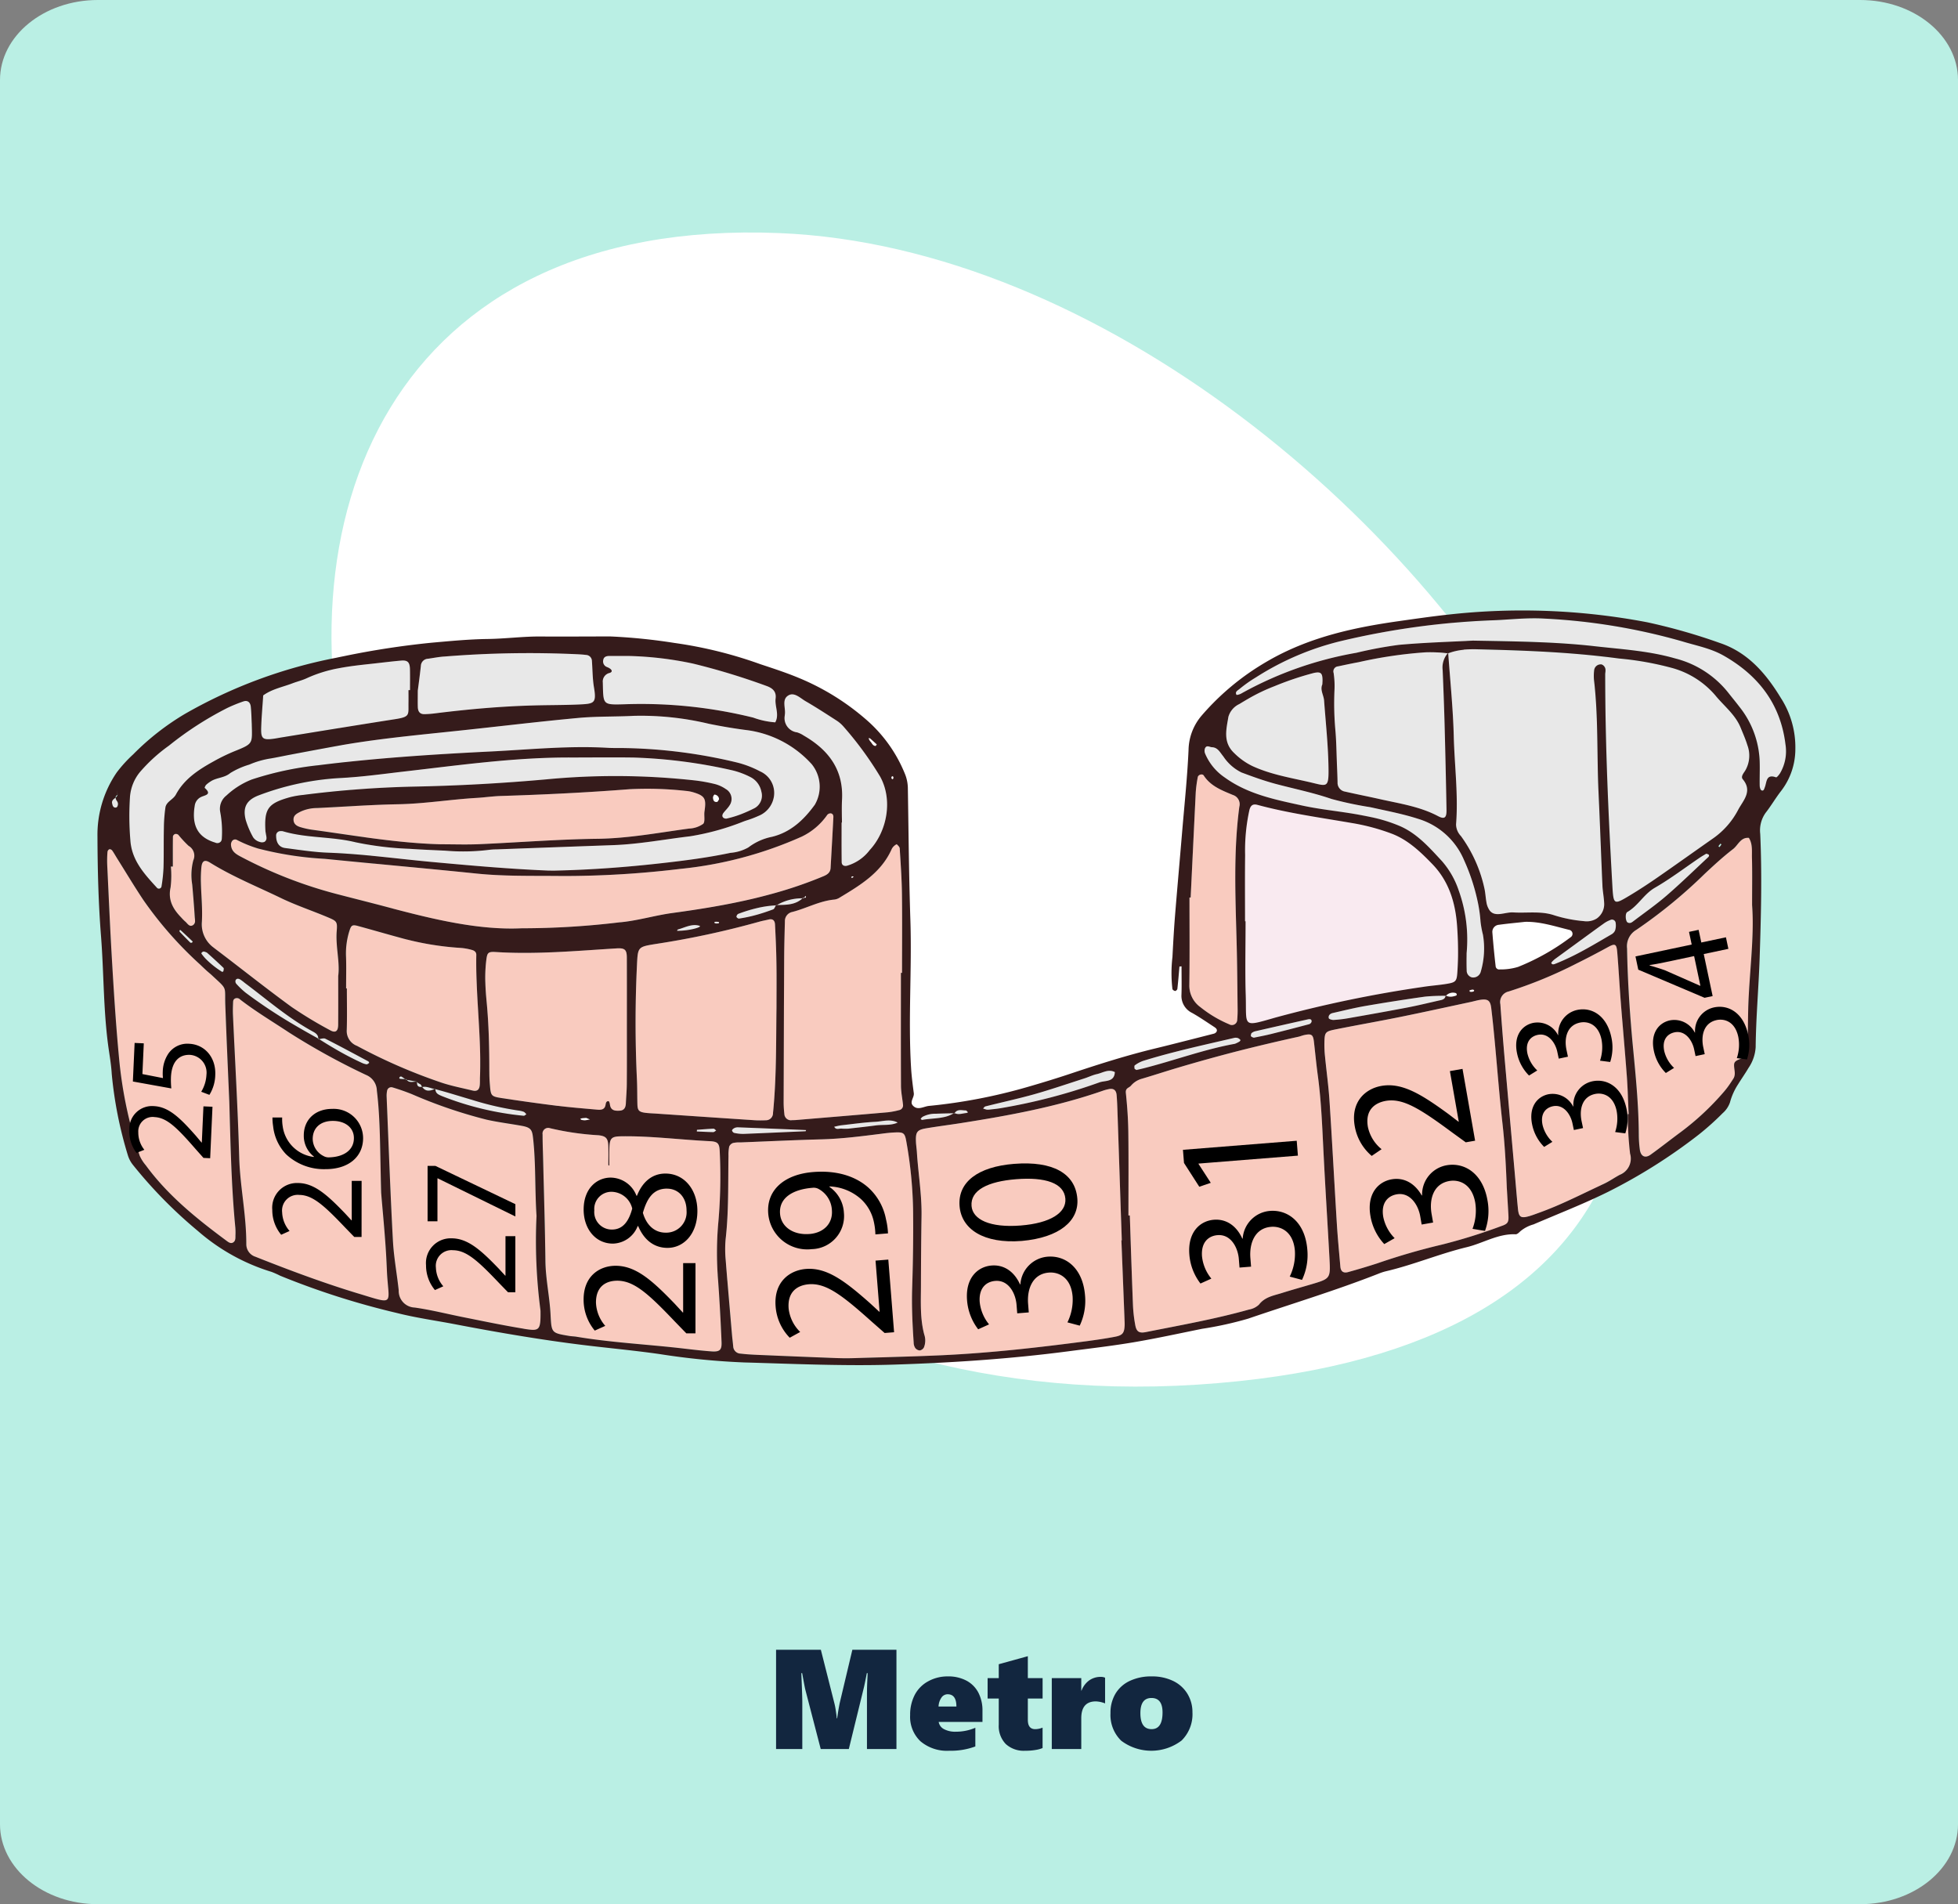 <svg xmlns="http://www.w3.org/2000/svg" xmlns:xlink="http://www.w3.org/1999/xlink" width="331.473" height="322.358" viewBox="0 0 331.473 322.358">
  <rect x="0" y="0" width="331.473" height="322.358" fill="#808080" stroke="none"/>
  <defs>
    <clipPath id="clip-path">
      <rect id="Rectángulo_362248" data-name="Rectángulo 362248" width="287.439" height="127.75" fill="none"/>
    </clipPath>
  </defs>
  <g id="Grupo_1065381" data-name="Grupo 1065381" transform="translate(-983.5 -718.773)">
    <g id="Grupo_1065161" data-name="Grupo 1065161" transform="translate(698.5 -0.227)">
      <path id="Trazado_774732" data-name="Trazado 774732" d="M16.574,0H314.9c9.153,0,16.574,6.064,16.574,13.544V308.813c0,7.48-7.42,13.544-16.574,13.544H16.574C7.42,322.358,0,316.294,0,308.813V13.544C0,6.064,7.42,0,16.574,0Z" transform="translate(285 719)" fill="#baefe4"/>
    </g>
    <path id="Trazado_778156" data-name="Trazado 778156" d="M118.439,26V16.789q0-1.3.082-2.859l.035-.773h-.141q-.375,1.98-.574,2.742L115.369,26h-4.758l-2.59-9.984q-.105-.375-.551-2.859h-.141q.164,3.938.164,4.922V26h-4.441V9.2h7.582l2.309,9.129a11.268,11.268,0,0,1,.217,1.143q.135.861.17,1.33h.07q.129-1.066.41-2.52L115.967,9.2h7.465V26Zm12.141-4.582a1.686,1.686,0,0,0,.891,1.213,4.016,4.016,0,0,0,2.016.439,8.3,8.3,0,0,0,3.3-.668v3.164a11.877,11.877,0,0,1-4.406.727,6.952,6.952,0,0,1-4.887-1.605,5.7,5.7,0,0,1-1.746-4.418,7.289,7.289,0,0,1,.768-3.41,5.523,5.523,0,0,1,2.273-2.314,6.717,6.717,0,0,1,3.322-.838,6.537,6.537,0,0,1,3.188.727,4.84,4.84,0,0,1,2.01,2.039,6.542,6.542,0,0,1,.686,3.07v1.875Zm3-2.613q0-2.074-1.488-2.074a1.259,1.259,0,0,0-1.043.568,2.836,2.836,0,0,0-.492,1.506Zm14.59,7.031a4.864,4.864,0,0,1-1.113.311,10.178,10.178,0,0,1-1.863.146,4.476,4.476,0,0,1-3.264-1.148,4.359,4.359,0,0,1-1.178-3.27V17.457h-1.887V14h1.887V11.645l4.922-1.359V14h2.5v3.457h-2.5v3.6q0,1.582,1.254,1.582a3.4,3.4,0,0,0,1.242-.258Zm10.582-7.559a4.8,4.8,0,0,0-1.559-.34q-2.473,0-2.473,2.859V26h-4.992V14h4.992v2.109h.047a3.747,3.747,0,0,1,1.3-1.729,3.342,3.342,0,0,1,1.969-.592,1.691,1.691,0,0,1,.715.141Zm14.789,1.512a6.249,6.249,0,0,1-1.834,4.77,8.473,8.473,0,0,1-10.219.041,6.061,6.061,0,0,1-1.822-4.67,6.256,6.256,0,0,1,.855-3.316,5.563,5.563,0,0,1,2.438-2.156,8.415,8.415,0,0,1,3.645-.75,8.151,8.151,0,0,1,3.7.785,5.715,5.715,0,0,1,2.4,2.18A5.935,5.935,0,0,1,173.541,19.789Zm-5.062.023q0-2.449-1.875-2.449t-1.875,2.566q0,2.707,1.9,2.707Q168.478,22.637,168.478,19.813Z" transform="translate(1011.83 988.86)" fill="#12263f"/>
    <g id="Grupo_1065178" data-name="Grupo 1065178">
      <g id="Grupo_1065164" data-name="Grupo 1065164" transform="translate(702.649 -34.078)">
        <path id="Trazado_100521" data-name="Trazado 100521" d="M103.783,434.588C-27.656,429.281,22.1,639.336,174.577,629.536S211.6,438.946,103.783,434.588Z" transform="translate(308.966 357.72)" fill="#fff"/>
      </g>
      <g id="Grupo_1065172" data-name="Grupo 1065172" transform="translate(1000 822.125)">
        <g id="Grupo_1065171" data-name="Grupo 1065171" clip-path="url(#clip-path)">
          <path id="Trazado_777837" data-name="Trazado 777837" d="M281.035,65.175c0-3.087.045-5.535-.025-7.978-.033-1.141.148-2.345-.523-3.4-1.4-.122-1.817,1.231-2.668,1.888-1.682,1.295-3.254,2.744-4.807,4.194a84.96,84.96,0,0,1-11.581,9.493,3.207,3.207,0,0,0-1.566,3.164c.071,4.15.3,8.293.626,12.43.11,1.379.226,2.758.36,4.131.477,4.981.973,9.956,1,14.963a19.717,19.717,0,0,0,.18,2.545c.161,1.115.9,1.482,1.8.844,1.726-1.237,3.4-2.565,5.109-3.828a45.5,45.5,0,0,0,7.23-6.728,14.522,14.522,0,0,0,1.289-1.713c.135-.2.264-.4.394-.6.5-.767.09-1.617.135-2.416.052-.953,1.476-.767,1.844-1.553a5.026,5.026,0,0,0,.425-1.837c.083-2.017.064-4.04.122-6.064.174-6.057,1.064-12.09.657-17.534m-21.053,35.39a1.241,1.241,0,0,1,.155-.006c-.1-2.127-.155-4.259-.309-6.38-.226-3.035-.49-6.07-.741-9.1-.1-1.109-.187-2.211-.271-3.313-.226-2.86-.374-5.735-.612-8.6-.122-1.411-.354-1.54-1.52-.9-1.772.967-3.564,1.915-5.368,2.8a74.86,74.86,0,0,1-11.5,4.736,1.83,1.83,0,0,0-1.4,2.159q.337,4.619.728,9.234.842,9.7,1.715,19.4c.18,2.017.341,4.034.541,6.044.142,1.379.509,1.6,1.927,1.186.508-.148,1-.342,1.508-.522.954-.334,1.894-.708,2.822-1.1,2.79-1.179,5.5-2.552,8.248-3.822.96-.444,1.837-1.076,2.778-1.572a2.955,2.955,0,0,0,1.7-3.576,59.19,59.19,0,0,1-.393-6.682M239.5,113c-.161-4.118-.349-7.411-.716-10.7-.528-4.645-.882-9.317-1.32-13.977-.18-1.907-.367-3.815-.6-5.716-.161-1.3-.606-1.585-1.959-1.36-.528.09-1.037.245-1.559.354-3.956.844-7.9,1.715-11.863,2.52-3.654.74-7.32,1.378-10.973,2.113-1.772.355-1.85.483-1.888,2.313a18.464,18.464,0,0,0,.1,2.23c.245,2.538.606,5.071.767,7.616.45,6.9.811,13.81,1.237,20.717.148,2.437.386,4.872.6,7.308.071.786.516,1.115,1.309.9q2.464-.676,4.89-1.463a113.635,113.635,0,0,1,11.026-3.2,94.7,94.7,0,0,0,10.04-3.138c1.153-.386,1.249-.689,1.179-1.927-.1-1.8-.213-3.609-.271-4.595m-31-5.251c-.238-4.576-.38-9.158-1-13.707-.258-1.9-.438-3.815-.657-5.722-.142-1.212-.419-1.4-1.689-1.115-.309.071-.605.2-.915.271q-5.239,1.14-10.426,2.468-5.026,1.3-10.007,2.777c-2.043.606-4.066,1.269-6.109,1.876a3.674,3.674,0,0,0-1.83,1.172c-.336.387-.954.374-.863,1.224.231,2.21.392,4.446.418,6.67.058,4.691.02,9.382.02,14.074.077,0,.155-.007.231-.007.174,5.117.335,10.233.541,15.343a24.1,24.1,0,0,0,.374,3.177c.194,1.121.626,1.456,1.779,1.23,5.851-1.165,11.735-2.2,17.483-3.821a3.249,3.249,0,0,0,1.688-.831c1.012-1.328,2.513-1.534,3.918-1.979,1.624-.509,3.267-.967,4.9-1.45,3.273-.972,3.3-.972,3.112-4.408-.309-5.747-.682-11.5-.973-17.243M187.578,82.438a20.293,20.293,0,0,0,4.917,2.938.9.9,0,0,0,1.36-.793,17.245,17.245,0,0,0,.064-1.907c-.02-1.553-.033-3.112-.052-4.665-.026-2.172-.057-4.337-.115-6.5-.2-7.662-.555-15.324.457-22.954a1.64,1.64,0,0,0-1.083-2c-1.862-.779-3.77-1.482-4.949-3.306-.225-.342-.927-.129-1,.284a21.069,21.069,0,0,0-.342,2.52q-.453,8.932-.863,17.856h-.2c0,4.892.045,9.783-.025,14.681v.077a4.494,4.494,0,0,0,1.83,3.776m-13.32,39.5h.064c-.045-1.385-.09-2.778-.142-4.163q-.289-8.777-.586-17.56c-.032-.96-.064-1.92-.148-2.874-.072-.824-.523-1.16-1.27-1.012a7.833,7.833,0,0,0-.927.238c-7.882,2.758-16.052,4.253-24.268,5.542-1.9.3-3.8.535-5.69.851-1.65.271-1.9.624-1.811,2.377.026.529.11,1.057.149,1.592.218,3.615.844,7.2.793,10.839q-.1,5.916-.1,11.832c-.006,2.77-.168,5.548.554,8.268a3.14,3.14,0,0,1-.052,2.2.985.985,0,0,1-.715.509,1.06,1.06,0,0,1-.76-.425,1.684,1.684,0,0,1-.258-.882c-.206-3.074-.354-6.155-.258-9.248.142-4.472.213-8.957.155-13.429a72.608,72.608,0,0,0-1.153-11.445c-.245-1.4-.49-1.539-1.92-1.475-.748.032-1.489.116-2.23.213-3.383.426-6.766.863-10.181.954-4.582.122-9.164.342-13.745.522a4.789,4.789,0,0,0-1.257.1,1.1,1.1,0,0,0-.644.612,7.213,7.213,0,0,0-.116,1.585c-.084,4.691.052,9.382-.483,14.061a18.856,18.856,0,0,0,.006,3.511c.329,4.254.709,8.494,1.07,12.74.058.638.142,1.275.2,1.914a1.279,1.279,0,0,0,1.237,1.231c.947.11,1.907.174,2.868.213q6.226.271,12.463.509c.871.032,1.741.064,2.61.064.3,0,.606-.006.909-.013,3.834-.11,7.663-.206,11.5-.348q1.915-.068,3.828-.155c8.2-.38,16.356-1.314,24.487-2.384,1.586-.213,3.17-.445,4.743-.741,1.289-.245,1.572-.632,1.63-1.945.013-.426-.019-.851-.032-1.277q-.262-6.553-.516-13.1M117.267,67.972c-.052,2.024-.11,4.04-.122,6.064q-.019,4.244-.039,8.487-.029,8.052-.052,16.1a17.17,17.17,0,0,0,.123,1.914,1.106,1.106,0,0,0,1.3,1.057c.213-.006.425,0,.638-.019,5.195-.438,10.394-.863,15.588-1.315a12.567,12.567,0,0,0,1.882-.36.813.813,0,0,0,.677-.922c-.11-1.057-.335-2.114-.342-3.17-.032-6.379-.013-12.765-.013-19.152h.188c0-4.472.044-8.944-.014-13.416-.032-2.552-.219-5.1-.374-7.649-.013-.251-.29-.5-.5-.7-.032-.032-.347.175-.49.309a1.766,1.766,0,0,0-.38.516c-1.8,4.034-5.393,6.141-8.944,8.287a2.136,2.136,0,0,1-.876.258c-2.461.258-4.639,1.482-7,2.088a1.57,1.57,0,0,0-1.257,1.624M25.228,57.023a75.314,75.314,0,0,0,16.336,6.334c2.88.747,5.773,1.469,8.654,2.237,7.629,2.023,15.285,3.86,22.515,3.518a138.579,138.579,0,0,0,16.678-1.025c2.976-.277,5.838-1.16,8.783-1.566,4.685-.638,9.35-1.385,13.945-2.487q1.5-.359,2.977-.767a71.233,71.233,0,0,0,8.752-3c.631-.271,1.108-.619,1.153-1.361.161-2.867.328-5.727.47-8.6.019-.309-.1-.657-.5-.657a.713.713,0,0,0-.535.258,11.112,11.112,0,0,1-4.317,3.679A66.615,66.615,0,0,1,99.553,59.06a164.6,164.6,0,0,1-20.079,1.205c-.458-.006-.915-.013-1.373-.013-4.33-.026-8.667.045-12.991-.4-8.583-.883-17.173-1.643-25.757-2.5a57.137,57.137,0,0,1-11.27-1.746,20.568,20.568,0,0,1-3.6-1.47.635.635,0,0,0-.851.309.963.963,0,0,0-.123.51c.052,1.14.825,1.6,1.721,2.068m89.327,10.6c-.515.129-1.044.213-1.559.361-.07.02-.148.045-.218.057A147.626,147.626,0,0,1,95.5,71.754c-3.106.5-3.112.49-3.261,3.518q-.242,4.9-.238,9.8,0,4.844.232,9.7c.064,1.385.039,2.772.078,4.156.032,1.018.271,1.276,1.32,1.418.528.071,1.063.09,1.592.122q8.458.58,16.915,1.141a18.969,18.969,0,0,0,1.915.006,1.192,1.192,0,0,0,1.211-1.224c.033-.316.065-.639.091-.954.5-5.632.425-11.277.5-16.922,0-2.558.033-5.117-.013-7.675-.032-2.133-.129-4.266-.238-6.392-.032-.605-.354-.992-1.05-.825m-8.583,61a56.893,56.893,0,0,1,.058-9.879,88.119,88.119,0,0,0,.226-11.812c-.052-1.4-.316-1.713-1.694-1.779-5-.238-9.976-.9-14.989-.825-1.676.026-1.953.316-2,2.114-.032.96-.006,1.914-.006,2.868-.058-.039-.11-.077-.168-.115,0-1.064.033-2.127-.006-3.19-.045-1.327-.38-1.715-1.675-1.855a47.068,47.068,0,0,1-8.2-1.193.958.958,0,0,0-1.256,1.025c-.006,1.488.064,2.977.1,4.466.135,5.638.315,11.277.38,16.915.032,3.105.721,6.128.876,9.208.155,3.048.161,3.048,3.125,3.55.419.072.851.072,1.27.142,5.78.967,11.637,1.27,17.45,1.921,1.8.206,3.6.431,5.4.56,1.4.1,1.765-.226,1.707-1.6-.148-3.506-.335-7.017-.593-10.523M35.3,52a13.574,13.574,0,0,0,1.869.418c7.275.986,14.518,2.288,21.89,2.468,2.127,0,4.26.077,6.386-.013,6.7-.29,13.391-.831,20.086-.915,5.258-.064,10.368-1.037,15.531-1.721a4.411,4.411,0,0,0,2.365-.786c.392-.38.128-1.4.238-2.12.329-2.185.084-2.642-1.907-3.248a6.222,6.222,0,0,0-1.25-.232,59.373,59.373,0,0,0-9.57-.284c-7.217.567-14.441.915-21.678,1.141-1.385.039-2.758.246-4.137.329-4.459.258-8.88,1-13.358,1.076-4.576.084-9.145.426-13.72.639a6.636,6.636,0,0,0-2.783.619c-.561.289-1.186.579-1.173,1.353S34.662,51.822,35.3,52M90.519,74.113c0-1.373-.329-1.682-1.721-1.6-6.811.418-13.609,1.05-20.447.618-1.34-.084-1.463.115-1.624,1.379a24.26,24.26,0,0,0-.155,3.918c.032,1.037.117,2.075.213,3.107.374,3.937.458,7.874.458,11.824,0,.742.026,1.489.091,2.229.154,1.889.2,1.992,1.991,2.269,3.151.477,6.308.922,9.478,1.315,2.217.277,4.453.451,6.683.651.657.058,1.3.032,1.436-.844.045-.29.123-.638.509-.586.1.013.2.354.226.554.129,1.012.831,1.1,1.637,1.05.831-.045,1.032-.586,1.064-1.289.044-1.063.148-2.12.154-3.183.026-3.3.013-6.605.013-9.9v-.548c0-3.654.007-7.307-.006-10.961M75.885,133.649a90.534,90.534,0,0,1-.651-15.833c-.3-4.659-.1-8.918-.581-13.159-.155-1.34-.3-1.8-1.881-2.094-1.985-.361-4-.606-5.967-1.043A81.4,81.4,0,0,1,54.148,97.2q-1.624-.648-3.3-1.153a.719.719,0,0,0-.922.624,3.944,3.944,0,0,0-.071.954c.335,8.081.626,16.162,1.057,24.236.019.354.045.715.07,1.07.206,2.5.651,4.988.921,7.488a2.8,2.8,0,0,0,2.694,2.913c2.842.4,5.633,1.121,8.449,1.675,3.228.644,6.456,1.321,9.7,1.856.1.019.2.032.3.052,2.675.432,2.893.348,2.861-2.945a2.742,2.742,0,0,0-.025-.316M44.85,89.024a92.929,92.929,0,0,0,14.306,6.225c1.708.567,3.486.909,5.24,1.334.779.193,1.179-.136,1.243-.979.033-.425.013-.85.026-1.276.2-5.291-.348-10.555-.554-15.833-.07-1.623-.1-3.248-.07-4.872a.866.866,0,0,0-.774-.851,9.473,9.473,0,0,0-1.875-.335,49.5,49.5,0,0,1-10.361-1.759c-2.359-.638-4.7-1.327-7.063-1.965-.915-.245-1.108-.09-1.385.767a12.662,12.662,0,0,0-.6,4.388c.026.69.033,1.379.033,2.068,0,1.122-.019,2.237-.019,3.358h.129c0,2.339.058,4.685-.02,7.018a2.689,2.689,0,0,0,1.746,2.713m4.839,33.992c-.251-3.693-.593-7.056-.754-9.131-.206-7.32-.122-12.321-.728-17.3a2.941,2.941,0,0,0-1.837-2.641,117.266,117.266,0,0,1-13.1-7.224c-2.752-1.824-5.587-3.511-8.2-5.535A.768.768,0,0,0,24.21,81c-.36.168-.342.5-.354.8-.026.637-.045,1.282-.019,1.914.36,8.081.837,16.149,1.063,24.229.142,4.9,1.211,9.718,1.2,14.621a2.219,2.219,0,0,0,1.572,2.172c.4.161.793.316,1.186.471,5.349,2.107,10.736,4.091,16.239,5.76,6.438,1.953,5.039,1.927,4.8-4.124-.052-1.289-.122-2.578-.207-3.821m-31.1-55.141c0,.045-.006.09-.006.136a4.867,4.867,0,0,0,1.991,4.375c.083.071.173.136.264.206,4.317,3.267,8.551,6.65,12.926,9.839A70.341,70.341,0,0,0,40.3,86.382c.883.5,1.347.168,1.353-.909.02-2.655.006-5.31.006-8.293a8.645,8.645,0,0,0,.077-1.237c0-2.011-.509-4.189-.328-6.392.128-1.585-.013-1.67-1.559-2.32-2.642-1.115-5.362-2.011-7.952-3.267-4.015-1.94-8.158-3.615-11.961-5.98-.883-.548-1.334-.289-1.443.8a20.851,20.851,0,0,0-.084,2.539c.052,2.185.284,4.382.175,6.554m5.664,51.971c-.69-7.1-.818-14.228-1.025-21.349-.213-4.91-.432-9.827-.618-14.744-.02-.509-.039-1.012-.058-1.521-.13-3.473.457-2.6-2.288-5.175-.316-.29-.651-.554-.967-.844s-.651-.606-.973-.922A64.347,64.347,0,0,1,8.686,64.35c-1.534-2.294-2.951-4.672-4.427-7.018-.277-.444-.535-.915-.838-1.353a.615.615,0,0,0-.47-.258.567.567,0,0,0-.349.412,18.294,18.294,0,0,0-.052,2.223c.251,5.316.483,10.626.793,15.937.329,5.625.684,11.251,1.219,16.87a72.824,72.824,0,0,0,3.493,16.464,6.638,6.638,0,0,0,1.011,1.592c3.75,5.136,8.636,9.06,13.687,12.8.329.245.728.548,1.16.251.38-.265.348-.735.348-1.153a10.4,10.4,0,0,0-.013-1.276M15.755,67.972c.387.322.69.979,1.3.626a.8.8,0,0,0,.36-.767c0-.232-.038-.477-.052-.69-.11-1.8-.264-3.6-.419-5.407a9.824,9.824,0,0,1,.181-4.118,1.916,1.916,0,0,0-.793-2.449A19.05,19.05,0,0,1,14.6,53.305a.652.652,0,0,0-.561-.148.586.586,0,0,0-.367.412c-.026,1.7-.014,3.4-.014,5.1h-.334a16.682,16.682,0,0,1-.046,3.5c-.47,2.152.413,3.692,1.8,5.116a8.3,8.3,0,0,0,.67.684" transform="translate(-0.902 -15.318)" fill="#f9cbbf"/>
          <path id="Trazado_777838" data-name="Trazado 777838" d="M337.368,71.493c.128,1.759.186,3.526.161,5.285-.02.9-.058,1.8-.122,2.7-.1,1.385-.291,1.6-1.708,1.836-1.367.233-2.759.316-4.124.535a209.924,209.924,0,0,0-25.016,5.2c-5.684,1.63-4.8,1.559-4.968-3.847q-.04-1.2-.052-2.4c-.038-3.358.026-6.715.026-10.073h-.09c0-3.73-.032-7.462.013-11.193a31.892,31.892,0,0,1,.722-7.623c.213-.832.613-1.089,1.38-.883,5.245,1.412,10.62,2.146,15.962,3.068a35.41,35.41,0,0,1,6.785,1.817c2.752,1.057,4.84,3.068,6.844,5.137,2.8,2.893,3.905,6.514,4.189,10.439" transform="translate(-107.2 -18.123)" fill="#f9eaf0"/>
          <path id="Trazado_777839" data-name="Trazado 777839" d="M106,53.7a1.384,1.384,0,0,0,.561-.033c.019-.006.026-.128.032-.192a2.179,2.179,0,0,0-.541-.058c-.329.032-.354.186-.052.283m-2.726.406c-1.268-.393-2.447.29-3.647.625-.064.019-.1.142-.155.219,2.159.019,4.369-.67,3.8-.844m9.629-1.856c.967-.264,1.92-.586,2.86-.941.168-.064.258-.3.368-.521.025-.052.052-.1.077-.149a17.769,17.769,0,0,0-3.2.464,25.717,25.717,0,0,0-3.17.979.62.62,0,0,0-.29.483c.006.11.284.322.413.309a23.938,23.938,0,0,0,2.945-.625m3.5-1.669c1.539-.045,3.092.013,4.33-1.141a8.475,8.475,0,0,0-4.33,1.141M287.13,23.43c-.831-6.9-4.614-11.747-10.523-15.092-2.159-1.218-4.594-1.663-6.934-2.378A102.936,102.936,0,0,0,246.391,2.1c-3.093-.2-6.173.213-9.26.3a132.407,132.407,0,0,0-24.958,3.428,47.248,47.248,0,0,0-14.66,6.193c-.264.161-.528.322-.785.49a23.983,23.983,0,0,0-2.056,1.52c-.3.24-.78.458-.483.961.032.071.561-.071.8-.213.149-.083.291-.168.439-.244a61.633,61.633,0,0,1,19.042-6.651,69.657,69.657,0,0,1,7.217-1.346c4.35-.394,8.725-.516,12.528-.716,7.275.135,14,.193,20.672.954,4.529.516,9.092.773,13.558,2.062a16.675,16.675,0,0,1,8.931,5.722c.658.838,1.34,1.663,1.985,2.507a15.685,15.685,0,0,1,3.409,9.131c.052,1.379-.019,2.771.006,4.156.006.277.1.709.29.8.394.194.476-.251.58-.516.349-.876.188-2.294,1.9-1.676.122.039.463-.367.618-.612a7.336,7.336,0,0,0,.967-4.923m-6.45.109c-.31-1.018-.748-1.991-1.146-2.976-.922-2.236-2.855-3.686-4.319-5.5a14.8,14.8,0,0,0-7.474-4.646,51.856,51.856,0,0,0-8.776-1.547c-.929-.122-1.863-.238-2.79-.342-7.025-.8-14.067-1.05-21.125-1.218a20.886,20.886,0,0,0-2.377.058,10.109,10.109,0,0,0-2.642.6c.329,4.653.812,9.292.934,13.951.122,5.007.786,10,.393,15.015a2.9,2.9,0,0,0,.831,1.985,23.528,23.528,0,0,1,4,8.982c.142.7.187,1.5.315,2.216a3.252,3.252,0,0,0,.587,1.45c.941,1.141,2.6.194,3.95.278,2.326.148,4.718-.278,6.979.5a23.015,23.015,0,0,0,5.006.979,3.209,3.209,0,0,0,2.159-.45,2.979,2.979,0,0,0,1.244-2.707c-.045-.954-.245-1.9-.284-2.855-.231-5.22-.412-10.439-.657-15.652-.3-6.386-.026-12.8-.773-19.171a7.315,7.315,0,0,1,.026-1.592,1.107,1.107,0,0,1,1.025-1.037.675.675,0,0,1,.258.012,1.027,1.027,0,0,1,.639,1.018c.006.213-.052.425-.052.639,0,11.94.541,23.868,1.21,35.783.188,3.261.246,3.286,2.913,1.688,1.643-.986,3.248-2.043,4.819-3.132,3.152-2.185,6.271-4.414,9.416-6.618a13.539,13.539,0,0,0,4.162-4.788c.812-1.54,2.487-3.118.773-5.161-.374-.445.135-1.018.406-1.45a5.027,5.027,0,0,0,.374-4.319m-6.618,18.469a1.557,1.557,0,0,0-.354-.11c-.309.188-.676.393-1.025.625-2.545,1.721-5,3.6-7.655,5.129-1.875,1.077-2.835,3.061-4.672,4.112-.406.232-.309,1.547.032,1.76.47.276.8-.052,1.121-.291,1.857-1.411,3.77-2.745,5.529-4.272,2.4-2.076,4.672-4.3,7-6.465.207-.192.213-.38.026-.489M257.455,53.129a4.64,4.64,0,0,0-1.108.6c-.122.09-.238.175-.361.257-2.642,1.915-5.271,3.841-7.9,5.755a4.247,4.247,0,0,0-.464.432c-.071.071-.155.193-.135.271s.161.122.245.187a1.443,1.443,0,0,0,.3-.052c1.057-.412,2.088-.876,3.1-1.379,2.223-1.1,4.35-2.391,6.5-3.634a1.481,1.481,0,0,0,.651-.684,2.809,2.809,0,0,0,.1-1.224.623.623,0,0,0-.928-.529m-21.954.3a24.951,24.951,0,0,0-.407-3.036,34.263,34.263,0,0,0-2.39-7.4,12.276,12.276,0,0,0-7.824-7c-2.5-.806-5.1-1.3-7.675-1.875-.128-.025-.258-.058-.387-.084a61.071,61.071,0,0,1-6.534-1.385c-3.125-1.076-6.341-1.721-9.511-2.565-1.952-.522-3.866-1.219-5.754-1.927a7.862,7.862,0,0,1-3.073-2.726c-.535-.637-.909-1.507-1.921-1.546-.38-.014-.857-.393-1.133.117a1.228,1.228,0,0,0-.039.921,9.148,9.148,0,0,0,3.383,4.125c3.937,2.835,8.558,3.737,13.12,4.736,3.222.7,6.534.979,9.776,1.585.574.11,1.148.219,1.721.342a25.9,25.9,0,0,1,5.033,1.553c2.926,1.282,4.969,3.633,7.069,5.9A14.567,14.567,0,0,1,231.8,48.1a24.594,24.594,0,0,1,1.346,10.645c0,.168,0,.387-.006.638-.007.612-.014,1.444.019,2.275a1.184,1.184,0,0,0,.876,1.185,1.314,1.314,0,0,0,1.489-.9,13.909,13.909,0,0,0,.386-6.327,16.278,16.278,0,0,1-.4-2.192M228.1,7.816c-.632-.032-1.264-.032-1.9-.013a74.283,74.283,0,0,0-11.361,1.675c-1.147.213-2.294.458-3.435.7a.857.857,0,0,0-.766,1.121,14.652,14.652,0,0,1,.148,2.855,51.028,51.028,0,0,0,.168,7.018c.117,1.437.155,2.874.2,4.311.02.477.032.96.052,1.436.039.961.078,1.921.1,2.881a1.512,1.512,0,0,0,1.282,1.585c1.973.451,3.957.838,5.928,1.282,3.319.748,6.709,1.238,9.776,2.855,1.109.586,1.483.322,1.457-1.05-.077-4.794-.193-9.589-.322-14.383-.084-3.086-.2-6.173-.329-9.259a3.7,3.7,0,0,1,.851-2.855,16.029,16.029,0,0,0-1.843-.161M216.078,67.661c-1.882.322-3.731.786-5.593,1.205-.444.1-.793.412-.683.877.045.161.541.315.825.3a22.144,22.144,0,0,0,2.526-.3c3.344-.587,6.682-1.179,10.02-1.818,1.869-.361,3.725-.825,5.587-1.237a1.519,1.519,0,0,0,.445-.161.681.681,0,0,0,.117-.084.647.647,0,0,0,.225-.374.2.2,0,0,0,.013-.109,31.9,31.9,0,0,0-3.428.13c-3.357.47-6.715,1-10.053,1.572m-19.2-40.6c3.029,1.4,6.289,1.952,9.492,2.681,3.261.735,3.486,1.3,3.383-2.945-.013-.45-.025-.9-.045-1.353-.135-3.158-.458-6.3-.689-9.453-.065-.934-.722-1.811-.3-2.744.013-.264.032-.477.032-.69,0-1.257-.3-1.514-1.494-1.25a51.267,51.267,0,0,0-6.644,2.236,30.58,30.58,0,0,0-4.517,2.172c-.483.276-.96.566-1.437.856a3.422,3.422,0,0,0-1.83,2.12c-.348,2.12-.979,4.331.973,6.173a11.376,11.376,0,0,0,3.08,2.2m9.415,42.878q-4.505,1-9,2.036a1.607,1.607,0,0,0-.554.3c-.064.052-.071.193-.1.29-.071.213.032.354.49.483.857-.18,1.894-.367,2.919-.624,2.159-.535,4.318-1.1,6.47-1.67a.659.659,0,0,0,.393-.445c.039-.445-.368-.419-.612-.367m-12.483,3.132c-3.234.753-6.481,1.475-9.7,2.293-1.933.49-3.861,1.018-5.762,1.611a5.328,5.328,0,0,0-1.392.754c-.09.065-.058.361-.032.548.013.07.161.122.316.231.361-.084.767-.174,1.173-.277,5.162-1.3,10.162-3.183,15.414-4.143a.793.793,0,0,0,.11-.026,4.5,4.5,0,0,0,.747-.374c.083-.045.186-.232.168-.251a1.138,1.138,0,0,0-.42-.329,1.207,1.207,0,0,0-.626-.038m-23.256,6.134c-.715.155-1.393.5-2.1.722-2.822.908-5.632,1.869-8.48,2.68-2.745.775-5.542,1.373-8.306,2.069-.148.039-.251.226-.38.347a6.082,6.082,0,0,0,.586.188,1.919,1.919,0,0,0,.394.006c.56-.064,1.191-.116,1.824-.219a97.344,97.344,0,0,0,16.9-4.395c.934-.341,2.526-.006,2.6-1.739-1.083-.568-2.043.122-3.036.341m-22.193,6.154c-.663,0-1.411-.29-1.888.445.657.342,1.327.039,1.991-.012a1,1,0,0,0,.271-.117c-.122-.11-.251-.316-.374-.316M141.122,86.4a1.214,1.214,0,0,0-.251.187,1.676,1.676,0,0,0-.161.219c.09.052.193.168.271.154.909-.173,1.849-.2,2.771-.322.232-.025.458-.064.683-.11.116-.019.226-.044.342-.07a5.321,5.321,0,0,0,1.507-.619c-1,.019-2.01.039-3.015.077a4.514,4.514,0,0,0-2.146.483m-8.1.882c-1.913.1-3.815.374-5.722.587-.412.045-.818.161-1.224.245.3.606.857.258,1.3.322a10.014,10.014,0,0,0,1.076.006c1.257-.148,2.951-.322,4.64-.547,1.237-.175,2.526.057,3.718-.483-1.237-.671-2.538-.194-3.789-.13m-5.613-54.509c-.052.973-.032,1.96-.026,2.938.014.3.014.6.014.9h-.059c0,2.236-.019,4.472.014,6.709.006.476.341.721.869.618a7.427,7.427,0,0,0,3.885-2.674c2.939-3.164,3.951-8.525,1.728-12.469a58.317,58.317,0,0,0-6.218-8.474A5.555,5.555,0,0,0,126.4,19.3c-1.7-1.095-3.4-2.2-5.149-3.215-.9-.516-1.862-1.553-2.873-1.011-1.225.663-.5,2.119-.638,3.222-.014.1-.02.193-.033.283a2.424,2.424,0,0,0,2.094,2.771,4.475,4.475,0,0,1,1.147.554c4.182,2.416,6.747,5.787,6.463,10.871m-15.9-11.76c-2.217-.277-4.427-.651-6.618-1.1a49.548,49.548,0,0,0-12.668-1.353c-3.19.167-6.4.07-9.577.367-6.791.632-13.558,1.457-20.336,2.172-6.883.728-13.784,1.353-20.6,2.6q-3.77.687-7.539,1.405c-1.147.213-2.294.464-3.448.664a14.8,14.8,0,0,0-3.673,1.05,13.3,13.3,0,0,0-3.2,1.418c-1.025.863-2.326.754-3.344,1.431a4.833,4.833,0,0,0-.76.58c-.128.13-.277.47-.238.516,1.3,1.153.032,1.211-.637,1.547a1.905,1.905,0,0,0-1.057,1.5c-.586,3.589.773,5.407,3.5,6.218a.777.777,0,0,0,.96-.232.966.966,0,0,0,.135-.458,17.863,17.863,0,0,0-.264-4.459A2.853,2.853,0,0,1,23.2,32.039a13.416,13.416,0,0,1,4.279-2.7,54.192,54.192,0,0,1,11.225-2.409c9.737-1.224,19.526-1.856,29.314-2.339,6.586-.328,13.177-1.005,19.8-.612.953.052,1.914.019,2.874.039a87.211,87.211,0,0,1,18.978,2.455,17.3,17.3,0,0,1,3.86,1.489,3.99,3.99,0,0,1,2.385,3.859,4.218,4.218,0,0,1-2.668,3.686,17,17,0,0,1-2.088.786c-.142.046-.277.1-.419.148a42.711,42.711,0,0,1-9.028,2.507c-4.337.51-8.641,1.334-13.017,1.5q-9.908.358-19.809.722a9.6,9.6,0,0,0-1.282.084,35.371,35.371,0,0,1-7.34.135c-2.023-.1-4.047-.175-6.064-.315A53.682,53.682,0,0,1,45,39.946c-4.046-.986-8.28-.664-12.282-1.862a1.064,1.064,0,0,0-.322-.013.732.732,0,0,0-.8.78c.006,1.205.521,1.959,1.539,2.087,2.43.31,4.859.7,7.3.787,5.974.219,11.89,1.064,17.831,1.6,6.476.593,12.946,1.166,19.442,1.431.284,0,.567.006.851.006.142,0,.284,0,.425-.006,5.974-.135,11.921-.579,17.857-1.25,3.918-.438,7.822-.94,11.682-1.753a7.327,7.327,0,0,0,3.022-.915,9.7,9.7,0,0,1,4-1.8c3.177-.773,5.414-2.893,7.249-5.432a6.051,6.051,0,0,0-.516-6.851,17.912,17.912,0,0,0-10.767-5.747m-2.288,67.308c-.18.083-.405.244-.438.405-.019.122.206.4.361.432a6.8,6.8,0,0,0,1.578.168c3.506-.135,7.018-.3,10.523-.451.026-.064.045-.129.071-.193-3.821-.155-7.649-.316-11.47-.463a1.461,1.461,0,0,0-.625.1M88.081,11.289a1.488,1.488,0,0,0-1.16,1.637c.019.806.026,1.443.064,1.939.136,1.83.651,1.811,3.608,1.727a79.109,79.109,0,0,1,21.8,2.262,13.619,13.619,0,0,0,3.718.8,2.428,2.428,0,0,0,.3-1.1c.052-.974-.361-1.959-.238-2.938.142-1.135-.464-1.728-1.5-2.108a116.105,116.105,0,0,0-12.476-3.8A58.322,58.322,0,0,0,91.438,8.422c-1.167,0-2.333-.006-3.5,0-.445.006-.858.161-.941.644a1.02,1.02,0,0,0,.406,1.115c.18.11.387.174.574.271.451.232.7.644.11.838m19.274,23.682c-.193.251-.316.568-.064.825a.723.723,0,0,0,.58.161,17.552,17.552,0,0,0,2.442-.74,24.137,24.137,0,0,0,2.326-1.045,2.418,2.418,0,0,0,1.115-2.757,3.51,3.51,0,0,0-1.856-2.48,13.774,13.774,0,0,0-2.977-1.122,87.03,87.03,0,0,0-16.768-2.185c-3.518-.052-7.037-.006-10.555-.006-9.518-.052-18.913,1.3-28.341,2.371-3.589.412-7.172.921-10.807,1.1a45.963,45.963,0,0,0-13.706,2.9c-2.146.792-2.835,2.043-2.294,4.189a14.485,14.485,0,0,0,1.25,2.931,1.95,1.95,0,0,0,1.153.806,1.048,1.048,0,0,0,.78-.019c.547-.38.284-.941.225-1.443-.012-.1-.044-.206-.057-.309-.238-3.861.406-4.769,4.208-5.819a15.731,15.731,0,0,1,2.2-.374A177.791,177.791,0,0,1,54.7,30.55q11.348-.213,22.644-1.231a122.6,122.6,0,0,1,25.215.187,27.328,27.328,0,0,1,3.447.637,5.85,5.85,0,0,1,1.721.813,1.927,1.927,0,0,1,.632,2.784c-.277.445-.683.812-1.005,1.231m-4.5,53.673c-.006.1-.019.186-.026.276.921.039,1.843.1,2.764.11.168.006.342-.173.516-.271-.148-.11-.309-.316-.45-.309-.941.039-1.869.122-2.8.194M56.75,18.275a17.164,17.164,0,0,0,1.9-.155c5.491-.682,10.987-1.173,16.516-1.321,2.552-.071,5.1-.052,7.649-.161,2.211-.1,2.848-.161,2.745-1.746-.019-.329-.077-.715-.154-1.186-.246-1.463-.233-2.964-.343-4.446a1.04,1.04,0,0,0-1.018-1.012c-.419-.058-.844-.084-1.269-.11a177.835,177.835,0,0,0-22.612.374c-.948.052-1.9.245-2.842.38a1.261,1.261,0,0,0-1.219,1.218c-.174,1.586-.387,3.158-.523,4.189,0,1.308-.019,2.049.007,2.79.032.818.406,1.206,1.16,1.186m16.767,67.32a3.715,3.715,0,0,0-.921-.219,51,51,0,0,1-7.809-1.8c-2.069-.606-4.125-1.262-6.213-1.811-.006.74.567.947,1.147,1.193a51.01,51.01,0,0,0,13.8,3.312c.135.02.3-.174.451-.271-.155-.135-.284-.328-.458-.4m-15.9-4.079c-.142-.039-.289-.084-.438-.11a1.9,1.9,0,0,0-.831-.006c.6.844,1.333.664,2.094.329a4.265,4.265,0,0,1-.6-.148,2.242,2.242,0,0,0-.225-.064m-1.727-.651c-.058-.039-.116-.071-.173-.1a.85.85,0,0,1-.188-.148.4.4,0,0,1-.064-.084c-.045.586.148.934.793.831a.564.564,0,0,0-.367-.5m-2.152-.677c.45.6,1.134.239,1.708.316,0-.006-.007-.006-.007-.013-.567-.1-1.128-.206-1.7-.3M30.994,22.463c.528-.064,1.05-.174,1.573-.258,6.418-1.037,12.823-2.088,19.241-3.093,2.481-.393,2.185-.715,2.2-2.674.012-.741,0-1.489,0-2.236h.258c0-1.173.019-2.339-.006-3.512-.026-1.211-.38-1.578-1.521-1.482-1.695.148-3.383.367-5.078.548-1.862.2-3.718.405-5.535.76a22.5,22.5,0,0,0-5.336,1.669c-.767.361-1.611.554-2.4.857-1.676.644-3.48.967-4.975,2.056-.122,1.9-.3,3.808-.348,5.709v.175c0,1.429.4,1.669,1.927,1.481m21.58,57.2c-.213.213-.135.348.175.361.232.013.47.026.7.032-.194-.142-.387-.284-.593-.412a.278.278,0,0,0-.284.019m-12.63-6.444c-.271-.135-.683,0-1.057.065.258.167.522.328.786.5,0,.006.006,0,.006,0q.87.542,1.759,1.064A49.826,49.826,0,0,0,46,77.25a3.249,3.249,0,0,0,.889.3c.142.019.315-.142.464-.238a.457.457,0,0,0-.135-.258c-2.417-1.289-4.826-2.6-7.275-3.834M37.65,71.914c-4.1-2.275-7.63-5.355-11.361-8.145a8.091,8.091,0,0,0-.76-.574c-.284-.174-.626-.226-.8.129a.657.657,0,0,0,.11.58,13.71,13.71,0,0,0,1.605,1.527,87.545,87.545,0,0,0,7.59,5.078q2.32,1.382,4.691,2.681c.019-.722-.579-1-1.076-1.276M21.012,26.272A32.313,32.313,0,0,1,24.46,24.59c2.944-1.186,3.092-1.269,3.047-3.583-.006-.316-.019-.677-.026-1.083-.052-.96-.064-1.92-.161-2.874-.077-.825-.567-1.179-1.3-.922a26.069,26.069,0,0,0-2.662,1.083,56.372,56.372,0,0,0-9.916,6.4A27.29,27.29,0,0,0,8.5,28.128,7.507,7.507,0,0,0,6.867,32.2a48.783,48.783,0,0,0,.052,7.327c.2,3.493,2.384,5.812,4.544,8.177a.451.451,0,0,0,.734-.25,26.389,26.389,0,0,0,.342-3.164c0-.078.006-.155.006-.233.052-2.153.006-4.317.058-6.47a26.265,26.265,0,0,1,.258-3.5c.155-1.019,1.3-1.328,1.772-2.2,1.417-2.648,3.846-4.221,6.379-5.619M20.1,58.827l-.187-.168a1.853,1.853,0,0,0-.58-.206.906.906,0,0,0-.265.123c-.057.052-.135.186-.115.225a7.962,7.962,0,0,0,.754.915A14.838,14.838,0,0,0,22.462,61.9c.032.025.213-.065.22-.123.037-.18.11-.463.019-.554-.857-.818-1.727-1.611-2.6-2.4m-4.846-3.937a.293.293,0,0,0,.057.264c.574.605,1.161,1.205,1.753,1.791.052.058.2.045.284.014a.307.307,0,0,0,.13-.194c-.677-.644-1.361-1.282-2.076-1.946-.019,0-.122.019-.148.071M4.419,32.413c-.309.251-.7.451-.579.986.07.31.135.638.477.69.373.052.47-.233.515-.568a.936.936,0,0,0-.206-.58,1.132,1.132,0,0,1-.206-.528" transform="translate(-1.358 -0.728)" fill="#e8e8e8"/>
          <path id="Trazado_777840" data-name="Trazado 777840" d="M285.069,14.951c-2.526-4.2-5.632-7.862-10.432-9.46a98.561,98.561,0,0,0-12.276-3.5A112.884,112.884,0,0,0,228.621.7c-2.752.3-5.5.7-8.242,1.089-7.514,1.057-14.828,2.636-21.607,6.392-1.14.639-2.243,1.308-3.306,2.023a42.921,42.921,0,0,0-8.531,7.577,9.194,9.194,0,0,0-2.224,5.832c-.206,4.575-.683,9.131-1.07,13.693-.4,4.781-.831,9.556-1.217,14.338-.188,2.333-.316,4.672-.438,7.011a23.4,23.4,0,0,0-.007,5.413c.026.147.291.322.464.342.116.012.362-.213.374-.349.142-1.256.245-2.525.354-3.788.117-.006.238-.019.354-.034,0,1.038.014,2.069.014,3.1,0,.561-.007,1.128-.026,1.688a3.2,3.2,0,0,0,1.817,3.105c1.3.735,2.526,1.586,3.776,2.4.264.179.529.419.342.779a.772.772,0,0,1-.47.329q-3.278.84-6.561,1.669-1.671.425-3.351.831c-4.761,1.153-9.433,2.63-14.079,4.182-2.52.845-5.059,1.624-7.611,2.359a91.627,91.627,0,0,1-16.606,3.183c-.909.091-1.9.818-2.712-.039-.625-.651.238-1.379.141-2.114-.18-1.365-.361-2.732-.45-4.1-.528-8.409.148-16.826-.13-25.241-.052-1.489-.09-2.984-.128-4.473-.149-5.967-.2-11.934-.3-17.9a6.679,6.679,0,0,0-.548-2.474,24.084,24.084,0,0,0-6.7-9.221,41.372,41.372,0,0,0-11.1-6.844c-2.172-.909-4.382-1.63-6.605-2.365a72.411,72.411,0,0,0-14.55-3.6,96.388,96.388,0,0,0-10.807-1.1c-3.944-.006-7.894.039-11.838.006-2.983-.025-5.954.381-8.918.42-3.21.044-6.387.349-9.556.632A142.53,142.53,0,0,0,41.732,7.727c-.445.09-.89.18-1.328.277A83.041,83.041,0,0,0,14.828,17.49a43.248,43.248,0,0,0-8.784,6.869,22.566,22.566,0,0,0-2.79,3.067A18.662,18.662,0,0,0,0,38.265C.02,43.91.161,49.554.606,55.187c.47,6.051.392,12.147,1.173,18.184.219,1.688.541,3.377.637,5.071A68.474,68.474,0,0,0,5.142,92.207a4.881,4.881,0,0,0,.89,1.675,77.637,77.637,0,0,0,10.961,11.149,34.057,34.057,0,0,0,12.488,6.934,15.879,15.879,0,0,1,1.457.651A132.992,132.992,0,0,0,50.7,118.924c3.2.811,6.483,1.264,9.724,1.882,3.834.735,7.675,1.431,11.521,2.055,3.41.554,6.825,1.057,10.252,1.476,4.337.535,8.693.921,13.01,1.546a124.188,124.188,0,0,0,14.3,1.411c5.76.161,11.528.4,17.3.444,2.648.026,5.291.007,7.939-.076,9.917-.31,19.789-.967,29.623-2.255,3.685-.483,7.385-.909,11.051-1.528,3.88-.657,7.726-1.5,11.586-2.281a60.082,60.082,0,0,0,7.785-1.715c7.353-2.513,14.8-4.756,22.045-7.6a9.312,9.312,0,0,1,1.211-.407c4.678-1.082,9.125-2.977,13.777-4.1,2.764-.671,5.284-2.307,8.262-2.178.257.006.566-.284.78-.5a6.016,6.016,0,0,1,2.242-1.173c1.385-.593,2.783-1.173,4.176-1.76,2.835-1.179,5.664-2.378,8.409-3.73a92.5,92.5,0,0,0,15.4-9.718,45.768,45.768,0,0,0,4.04-3.622,4.23,4.23,0,0,0,1.237-1.824,10.643,10.643,0,0,1,1.353-3.034c.58-.941,1.224-1.844,1.772-2.784a6.965,6.965,0,0,0,1.224-3.532c.052-5.013.5-10.008.671-15.014.232-7.024.418-14.068.1-21.1a5.1,5.1,0,0,1,.947-3.6c.915-1.172,1.663-2.474,2.578-3.646a11.6,11.6,0,0,0,2.423-7.121,15.388,15.388,0,0,0-2.365-8.493m-93.605,3.016a3.425,3.425,0,0,1,1.83-2.121c.477-.289.954-.579,1.438-.856a30.542,30.542,0,0,1,4.517-2.172,51.267,51.267,0,0,1,6.644-2.236c1.192-.264,1.494-.006,1.494,1.25,0,.213-.019.425-.032.69-.419.934.238,1.81.3,2.744.233,3.151.555,6.3.69,9.453.019.45.032.9.044,1.353.1,4.247-.122,3.68-3.383,2.945-3.2-.729-6.463-1.282-9.491-2.681a11.381,11.381,0,0,1-3.081-2.2c-1.952-1.843-1.321-4.053-.973-6.173m-3.93,5.3c.276-.51.754-.13,1.134-.116,1.012.038,1.385.909,1.92,1.546a7.864,7.864,0,0,0,3.074,2.726c1.887.708,3.8,1.4,5.754,1.927,3.17.844,6.386,1.489,9.511,2.565a60.93,60.93,0,0,0,6.535,1.385c.128.026.258.059.386.084,2.578.574,5.175,1.07,7.675,1.875a12.276,12.276,0,0,1,7.824,7,34.217,34.217,0,0,1,2.39,7.4,24.806,24.806,0,0,1,.407,3.036,16.3,16.3,0,0,0,.405,2.192,13.919,13.919,0,0,1-.387,6.327,1.312,1.312,0,0,1-1.488.9,1.186,1.186,0,0,1-.877-1.185c-.032-.831-.026-1.663-.019-2.274.006-.251.006-.471.006-.639a24.606,24.606,0,0,0-1.347-10.645,14.569,14.569,0,0,0-2.842-4.955c-2.1-2.262-4.144-4.614-7.07-5.9a25.908,25.908,0,0,0-5.032-1.554c-.574-.122-1.148-.232-1.721-.342-3.242-.606-6.554-.889-9.776-1.585-4.562-1-9.183-1.9-13.121-4.736a9.155,9.155,0,0,1-3.383-4.125,1.232,1.232,0,0,1,.039-.921m43.78-16.62a21.044,21.044,0,0,1,2.378-.057c7.057.167,14.1.418,21.124,1.218.927.1,1.862.219,2.79.342a51.856,51.856,0,0,1,8.776,1.547,14.8,14.8,0,0,1,7.475,4.646c1.463,1.81,3.4,3.26,4.318,5.5.4.985.837,1.958,1.146,2.976a5.024,5.024,0,0,1-.374,4.318c-.271.432-.78,1.005-.406,1.45,1.715,2.043.039,3.622-.773,5.162a13.538,13.538,0,0,1-4.162,4.788c-3.145,2.2-6.264,4.433-9.415,6.617-1.572,1.09-3.177,2.146-4.82,3.132-2.667,1.6-2.725,1.572-2.913-1.689-.67-11.915-1.211-23.842-1.211-35.783,0-.213.058-.425.052-.638a1.026,1.026,0,0,0-.638-1.018.679.679,0,0,0-.258-.012,1.107,1.107,0,0,0-1.025,1.037,7.356,7.356,0,0,0-.025,1.592c.748,6.372.47,12.784.773,19.171.245,5.213.425,10.432.657,15.651.039.954.238,1.9.284,2.854a2.981,2.981,0,0,1-1.244,2.708,3.212,3.212,0,0,1-2.159.45,23.061,23.061,0,0,1-5.006-.979c-2.262-.781-4.653-.355-6.979-.5-1.347-.083-3.009.864-3.951-.278a3.26,3.26,0,0,1-.586-1.45c-.129-.72-.174-1.514-.315-2.215a23.542,23.542,0,0,0-4-8.983A2.9,2.9,0,0,1,230,36.209c.394-5.013-.271-10.008-.393-15.015-.122-4.659-.606-9.3-.934-13.951a.113.113,0,0,0-.046.014c-.012,0-.032-.007-.045-.007a3.691,3.691,0,0,0-.851,2.855c.13,3.086.246,6.173.329,9.259q.193,7.191.322,14.382c.025,1.373-.349,1.637-1.457,1.051-3.067-1.617-6.457-2.108-9.776-2.855-1.972-.444-3.956-.831-5.928-1.282a1.512,1.512,0,0,1-1.283-1.586c-.019-.96-.058-1.92-.1-2.88-.019-.476-.032-.96-.052-1.436-.044-1.437-.083-2.874-.2-4.312a50.925,50.925,0,0,1-.167-7.018,14.643,14.643,0,0,0-.148-2.854.857.857,0,0,1,.766-1.121c1.141-.245,2.288-.49,3.435-.7a74.34,74.34,0,0,1,11.361-1.676c.637-.019,1.269-.019,1.9.014a16.018,16.018,0,0,1,1.842.161l.019-.019a.25.25,0,0,1,.059-.058.021.021,0,0,0,.006-.013.179.179,0,0,0,.006.058v.026a10.126,10.126,0,0,1,2.641-.6m43.613,32.968a4.365,4.365,0,0,1-.335.445,1.836,1.836,0,0,1-.173-.155c.11-.154.238-.3.354-.445.059.052.155.13.155.155m-2.249,2.158c-2.326,2.166-4.6,4.389-7,6.464-1.759,1.527-3.672,2.86-5.529,4.271-.322.24-.651.568-1.121.292-.341-.213-.438-1.529-.032-1.76,1.837-1.051,2.8-3.035,4.672-4.112,2.655-1.534,5.111-3.408,7.655-5.129.349-.232.716-.438,1.025-.625a1.56,1.56,0,0,1,.355.109c.186.11.18.3-.026.49M246.264,59.447a4.188,4.188,0,0,1,.463-.432c2.629-1.913,5.258-3.841,7.9-5.755.122-.082.239-.166.361-.256a4.606,4.606,0,0,1,1.108-.6.623.623,0,0,1,.929.529,2.8,2.8,0,0,1-.1,1.224,1.48,1.48,0,0,1-.65.684c-2.146,1.244-4.273,2.532-6.5,3.634-1.012.5-2.043.967-3.1,1.379a1.47,1.47,0,0,1-.3.052c-.084-.064-.226-.11-.245-.187s.064-.2.136-.271m-5.735.876a10.136,10.136,0,0,1-3.139.438.6.6,0,0,1-.689-.508q-.33-2.852-.555-5.716a1.2,1.2,0,0,1,1.109-1.335c1.469-.206,2.951-.335,4.433-.5,2.61-.057,5.046.774,7.52,1.373a.681.681,0,0,1,.181,1.237,38.425,38.425,0,0,1-8.86,5.008m-7.611,4.182a1.1,1.1,0,0,1-.566.031c-.039-.005-.072-.128-.1-.2a1.631,1.631,0,0,1,.541-.161c.29.026.354.226.129.329M228.5,63.19c-1.367.233-2.759.316-4.124.535a209.919,209.919,0,0,0-25.016,5.2c-5.684,1.631-4.8,1.56-4.968-3.846q-.04-1.2-.052-2.4c-.038-3.358.026-6.715.026-10.072h-.09c0-3.731-.032-7.463.013-11.193a31.9,31.9,0,0,1,.722-7.623c.213-.832.613-1.089,1.38-.883,5.245,1.413,10.62,2.146,15.962,3.068a35.409,35.409,0,0,1,6.785,1.817c2.752,1.057,4.84,3.068,6.844,5.136,2.8,2.894,3.905,6.514,4.189,10.439.128,1.759.186,3.525.161,5.285-.02.9-.058,1.8-.122,2.7-.1,1.385-.291,1.6-1.708,1.836M230.116,65a.216.216,0,0,1-.1.187,4.369,4.369,0,0,1-.483.135,1.829,1.829,0,0,1-1.237-.116,1.6,1.6,0,0,1,1.663-.438c.07.019.142.14.161.231m-1.83.206c-.007.007-.013.019-.02.025h-.058a.307.307,0,0,1-.019.11.648.648,0,0,1-.226.374.538.538,0,0,1-.117.085,1.569,1.569,0,0,1-.445.161c-1.862.412-3.718.876-5.587,1.237-3.338.638-6.675,1.23-10.02,1.817a22,22,0,0,1-2.526.3c-.284.014-.78-.14-.825-.3-.11-.464.239-.78.684-.876,1.862-.42,3.711-.883,5.593-1.206,3.338-.574,6.7-1.1,10.053-1.571a32.072,32.072,0,0,1,3.428-.131h.006a.167.167,0,0,0,.006-.057l.013.005a.164.164,0,0,0,.059.026m-22.742,4.375a.661.661,0,0,1-.392.446c-2.152.573-4.312,1.134-6.47,1.669-1.025.257-2.063.445-2.92.624-.458-.128-.561-.27-.489-.483.032-.1.039-.238.1-.289a1.6,1.6,0,0,1,.554-.3q4.495-1.033,9-2.036c.244-.052.651-.077.612.367m-18.867-2.461a4.493,4.493,0,0,1-1.83-3.776v-.076c.07-4.9.025-9.789.025-14.681h.2q.425-8.929.863-17.855a21.069,21.069,0,0,1,.342-2.52c.071-.412.773-.626,1-.284,1.179,1.824,3.087,2.527,4.949,3.306a1.64,1.64,0,0,1,1.083,2c-1.011,7.63-.657,15.291-.457,22.954.058,2.165.09,4.33.115,6.5.019,1.554.032,3.112.052,4.666a17.256,17.256,0,0,1-.064,1.907.9.9,0,0,1-1.36.792,20.273,20.273,0,0,1-4.917-2.938M175.6,77.006a5.321,5.321,0,0,1,1.393-.754c1.9-.593,3.828-1.121,5.761-1.611,3.216-.818,6.463-1.54,9.7-2.293a1.2,1.2,0,0,1,.625.038,1.138,1.138,0,0,1,.42.329c.019.019-.084.206-.168.251a4.451,4.451,0,0,1-.747.374.772.772,0,0,1-.11.026c-5.252.96-10.252,2.842-15.414,4.143-.407.1-.813.193-1.173.276-.155-.11-.3-.161-.316-.231-.025-.188-.057-.483.032-.548m-25.293,6.947c2.764-.7,5.561-1.3,8.306-2.07,2.848-.811,5.658-1.772,8.48-2.68.709-.226,1.385-.566,2.1-.722.993-.218,1.953-.908,3.036-.341-.071,1.733-1.663,1.4-2.6,1.739a97.354,97.354,0,0,1-16.9,4.4c-.632.1-1.264.155-1.824.218a1.912,1.912,0,0,1-.393-.006,5.8,5.8,0,0,1-.586-.188c.129-.121.232-.309.38-.347M147,84.635c.122,0,.252.206.374.316a1.008,1.008,0,0,1-.27.117c-.664.051-1.335.354-1.991.013.477-.735,1.224-.445,1.887-.445m-7.488,1.225a1.231,1.231,0,0,1,.251-.187,4.508,4.508,0,0,1,2.146-.483c1.006-.039,2.011-.059,3.016-.078h.02a.7.7,0,0,0,.1-.065h.007a.007.007,0,0,1,.006.008.176.176,0,0,0,.052.026.05.05,0,0,1-.013.024,1.034,1.034,0,0,0-.148.007,5.191,5.191,0,0,1-1.528.619c-.116.026-.226.052-.341.07-.226.046-.458.085-.684.11-.921.124-1.862.149-2.771.322-.077.014-.18-.1-.271-.154a1.685,1.685,0,0,1,.161-.218m-4.2-46.287c.206.2.483.451.5.7.155,2.545.342,5.1.374,7.648.058,4.472.014,8.945.014,13.416h-.188c0,6.387-.019,12.773.013,19.152.007,1.057.233,2.114.342,3.17a.812.812,0,0,1-.677.922,12.648,12.648,0,0,1-1.882.36c-5.194.452-10.394.878-15.588,1.315-.213.019-.425.014-.638.019a1.106,1.106,0,0,1-1.3-1.057,17.168,17.168,0,0,1-.123-1.913q.03-8.052.052-16.1.02-4.244.039-8.487c.013-2.024.071-4.04.122-6.063a1.571,1.571,0,0,1,1.257-1.625c2.358-.605,4.537-1.829,7-2.087a2.146,2.146,0,0,0,.876-.258c3.551-2.145,7.147-4.252,8.944-8.286a1.757,1.757,0,0,1,.38-.516c.142-.135.458-.342.49-.309m.142,47.112c-1.191.541-2.48.309-3.718.483-1.689.225-3.383.4-4.64.547a10.014,10.014,0,0,1-1.076-.006c-.445-.064-1,.284-1.3-.322.406-.084.812-.2,1.225-.246,1.907-.213,3.808-.489,5.722-.586,1.25-.064,2.552-.541,3.788.13M94.321,85.151c-.528-.032-1.063-.052-1.592-.122-1.05-.143-1.289-.4-1.32-1.418-.039-1.385-.014-2.77-.078-4.156q-.232-4.851-.232-9.7,0-4.9.238-9.8c.148-3.029.155-3.015,3.261-3.518a147.49,147.49,0,0,0,17.277-3.712c.07-.013.148-.038.218-.059.516-.147,1.045-.231,1.559-.36.7-.168,1.018.219,1.05.825.11,2.127.207,4.259.238,6.392.046,2.558.013,5.117.013,7.675-.077,5.644,0,11.289-.5,16.921-.026.316-.058.639-.091.954a1.193,1.193,0,0,1-1.211,1.224c-.638.025-1.276.032-1.915-.007q-8.458-.561-16.915-1.141m10.426,2.88c-.173.1-.347.277-.516.271-.921-.013-1.843-.071-2.764-.11.006-.09.02-.18.026-.276.934-.072,1.862-.155,2.8-.193.142-.007.3.2.45.309M77.9,83.856c-3.17-.393-6.327-.838-9.478-1.315-1.792-.277-1.837-.38-1.991-2.269-.064-.74-.091-1.487-.091-2.229,0-3.951-.083-7.887-.457-11.824-.1-1.032-.181-2.069-.213-3.107a24.255,24.255,0,0,1,.155-3.917c.161-1.264.284-1.463,1.624-1.38,6.838.432,13.635-.2,20.447-.618,1.392-.084,1.721.226,1.721,1.6.013,3.653.006,7.307.006,10.961V70.3c0,3.3.014,6.605-.013,9.9-.006,1.063-.11,2.121-.154,3.183-.032.7-.233,1.244-1.064,1.289-.805.052-1.508-.038-1.637-1.05-.025-.2-.122-.542-.225-.554-.387-.052-.465.3-.51.586-.135.876-.779.9-1.436.844-2.23-.2-4.466-.374-6.683-.65m5.484,2.313c-.284.045-.566.115-.851.142a2.285,2.285,0,0,1-.586-.071c-.077-.019-.142-.1-.219-.161a1.147,1.147,0,0,1,.271-.11c.193-.032.394-.038.735-.064.136.052.393.161.651.264M54.1,79.8a.1.1,0,0,1-.019-.026c-.574-.077-1.257.284-1.708-.316.573.1,1.134.2,1.7.3,0,.006.007.006.007.012H54.1V79.8a.444.444,0,0,0,.064.084.868.868,0,0,0,.188.149c.058.032.116.064.173.1a.566.566,0,0,1,.368.5.167.167,0,0,0,.058-.007.239.239,0,0,0,.032.045,1.893,1.893,0,0,1,.831.007,3.568,3.568,0,0,1,.438.109,2.3,2.3,0,0,1,.226.064,4.352,4.352,0,0,0,.6.149c.014,0,.02-.007.026-.007a.819.819,0,0,1,.11-.045l.006-.006a.182.182,0,0,1-.006.059v.032c2.088.548,4.143,1.205,6.213,1.811a50.947,50.947,0,0,0,7.809,1.8,3.721,3.721,0,0,1,.921.22c.174.07.3.264.458.4-.155.1-.316.291-.451.272a51.023,51.023,0,0,1-13.8-3.312c-.581-.246-1.153-.452-1.148-1.193-.026-.006-.045-.014-.07-.019A.258.258,0,0,1,57.081,81c-.76.334-1.494.515-2.094-.329a.455.455,0,0,0-.09.019v-.057c-.644.1-.838-.246-.793-.832M32.677,69.782a87.545,87.545,0,0,1-7.59-5.078,13.755,13.755,0,0,1-1.6-1.527.652.652,0,0,1-.11-.579c.173-.355.516-.3.8-.13a8.3,8.3,0,0,1,.76.574c3.73,2.79,7.255,5.87,11.361,8.145.5.276,1.1.554,1.076,1.277a.686.686,0,0,0,.077.045c.025.019.057.031.084.052.374-.065.786-.2,1.056-.065,2.449,1.238,4.859,2.546,7.275,3.835a.449.449,0,0,1,.135.258c-.148.1-.322.257-.464.238a3.245,3.245,0,0,1-.889-.3,49.753,49.753,0,0,1-4.563-2.4q-.888-.512-1.759-1.064s-.006.007-.006,0c-.264-.168-.528-.329-.786-.5-.007.006-.007.006-.014.006l-.161.019a.485.485,0,0,0,.006-.1.047.047,0,0,0,.007-.026q-2.369-1.3-4.692-2.681M19.932,57.275c-.091-.071-.181-.135-.264-.207a4.867,4.867,0,0,1-1.991-4.375c0-.045.006-.09.006-.136.11-2.172-.123-4.368-.175-6.553a20.851,20.851,0,0,1,.084-2.539c.11-1.088.561-1.347,1.443-.8,3.8,2.365,7.945,4.039,11.961,5.98,2.59,1.256,5.31,2.152,7.952,3.266,1.547.651,1.688.735,1.559,2.32-.181,2.2.328,4.383.328,6.392a8.666,8.666,0,0,1-.077,1.238c0,2.984.014,5.638-.006,8.293-.007,1.076-.47,1.411-1.354.909a70.391,70.391,0,0,1-6.54-3.951c-4.376-3.188-8.61-6.572-12.927-9.839m1.392,3.776c-.007.057-.188.148-.22.123a14.863,14.863,0,0,1-2.758-2.186,7.907,7.907,0,0,1-.754-.915c-.019-.039.058-.173.116-.225a.929.929,0,0,1,.264-.123,1.88,1.88,0,0,1,.58.206c.064.059.122.11.187.168.877.787,1.746,1.579,2.6,2.4.091.09.019.374-.019.554m-6.47-8.4a8.411,8.411,0,0,1-.67-.684c-1.392-1.423-2.275-2.964-1.8-5.115a16.688,16.688,0,0,0,.046-3.506h.334c0-1.695-.012-3.4.014-5.1a.586.586,0,0,1,.367-.412.652.652,0,0,1,.561.148,18.969,18.969,0,0,0,1.733,1.862,1.917,1.917,0,0,1,.793,2.449,9.824,9.824,0,0,0-.181,4.118c.155,1.8.309,3.6.419,5.407.014.213.052.458.052.69a.8.8,0,0,1-.36.767c-.613.352-.916-.3-1.3-.626m1.264,3.383a.308.308,0,0,1-.13.193c-.083.032-.232.044-.284-.013-.593-.587-1.179-1.187-1.753-1.791a.293.293,0,0,1-.058-.265c.026-.052.13-.071.148-.071.715.664,1.4,1.3,2.076,1.947m.341-22.954a1.9,1.9,0,0,1,1.057-1.5c.67-.336,1.933-.394.637-1.547-.038-.045.11-.386.238-.516a4.869,4.869,0,0,1,.76-.579c1.018-.677,2.32-.567,3.344-1.431a13.309,13.309,0,0,1,3.2-1.418,14.81,14.81,0,0,1,3.674-1.05c1.153-.2,2.3-.451,3.447-.664q3.771-.716,7.539-1.405c6.818-1.243,13.719-1.868,20.6-2.6,6.779-.714,13.545-1.54,20.337-2.171,3.177-.3,6.386-.2,9.576-.367a49.545,49.545,0,0,1,12.668,1.353c2.192.445,4.4.818,6.619,1.095a17.916,17.916,0,0,1,10.767,5.748,6.052,6.052,0,0,1,.516,6.851c-1.836,2.539-4.073,4.66-7.249,5.432a9.7,9.7,0,0,0-4,1.8,7.327,7.327,0,0,1-3.022.915c-3.859.813-7.764,1.315-11.682,1.753-5.936.671-11.883,1.114-17.857,1.25-.142.006-.283.006-.425.006-.284,0-.566-.006-.85-.006-6.5-.264-12.966-.838-19.442-1.431C50.973,42.061,45.056,41.216,39.083,41c-2.442-.083-4.871-.476-7.3-.786-1.018-.128-1.534-.882-1.54-2.087a.732.732,0,0,1,.8-.78,1.063,1.063,0,0,1,.322.013c4,1.2,8.235.876,12.282,1.862a53.6,53.6,0,0,0,9.2,1.121c2.017.141,4.041.219,6.064.315a35.37,35.37,0,0,0,7.34-.135,9.387,9.387,0,0,1,1.282-.084q9.9-.368,19.809-.722c4.375-.161,8.679-.986,13.016-1.5a42.676,42.676,0,0,0,9.029-2.506c.141-.052.276-.1.418-.148a17.11,17.11,0,0,0,2.088-.786,4.216,4.216,0,0,0,2.668-3.686,3.99,3.99,0,0,0-2.384-3.859,17.308,17.308,0,0,0-3.861-1.489,87.171,87.171,0,0,0-18.978-2.455c-.96-.019-1.92.013-2.874-.039-6.618-.393-13.21.284-19.8.612-9.788.483-19.576,1.115-29.314,2.339a54.192,54.192,0,0,0-11.225,2.409,13.4,13.4,0,0,0-4.279,2.7,2.855,2.855,0,0,0-1.056,2.842,17.861,17.861,0,0,1,.264,4.459.958.958,0,0,1-.135.458.776.776,0,0,1-.96.232c-2.725-.813-4.085-2.629-3.5-6.219m11.986,4.33c.013.1.045.207.058.31.059.5.322,1.063-.226,1.443a1.046,1.046,0,0,1-.78.019,1.947,1.947,0,0,1-1.153-.806,14.456,14.456,0,0,1-1.249-2.931c-.541-2.146.148-3.4,2.293-4.189a45.947,45.947,0,0,1,13.707-2.9c3.634-.175,7.217-.684,10.806-1.1,9.428-1.076,18.823-2.422,28.341-2.371,3.518,0,7.037-.046,10.555.006a86.98,86.98,0,0,1,16.767,2.185,13.771,13.771,0,0,1,2.977,1.121,3.511,3.511,0,0,1,1.856,2.48,2.42,2.42,0,0,1-1.114,2.758,24.057,24.057,0,0,1-2.327,1.045,17.468,17.468,0,0,1-2.442.741.727.727,0,0,1-.58-.161c-.251-.258-.128-.574.065-.825.322-.419.728-.786,1-1.231a1.926,1.926,0,0,0-.631-2.783,5.849,5.849,0,0,0-1.721-.813,27.244,27.244,0,0,0-3.448-.637,122.642,122.642,0,0,0-25.215-.188q-11.309,1.016-22.644,1.231a177.627,177.627,0,0,0-18.488,1.4,15.576,15.576,0,0,0-2.2.374c-3.8,1.05-4.446,1.958-4.208,5.818m76.787-5.451c-.038.058-.077.135-.116.206-.064.116-.135.226-.213.238-.547.091-.683-.322-.7-.741-.006-.175.194-.5.258-.5a.865.865,0,0,1,.7.477.963.963,0,0,1,.07.316m-2.706,4.176a4.411,4.411,0,0,1-2.365.786C95,37.608,89.887,38.58,84.629,38.645c-6.695.084-13.391.625-20.086.915-2.126.09-4.259.013-6.386.013-7.372-.18-14.614-1.482-21.89-2.468a13.573,13.573,0,0,1-1.869-.418c-.638-.182-1.191-.51-1.211-1.277s.612-1.063,1.173-1.353a6.646,6.646,0,0,1,2.783-.619c4.576-.213,9.144-.554,13.72-.639,4.478-.077,8.9-.818,13.358-1.076,1.379-.083,2.752-.289,4.137-.328,7.237-.226,14.461-.574,21.678-1.141a59.226,59.226,0,0,1,9.57.284,6.178,6.178,0,0,1,1.25.232c1.991.606,2.235,1.063,1.907,3.248-.11.722.155,1.74-.238,2.12M43.948,73.707A2.689,2.689,0,0,1,42.2,70.994c.077-2.333.019-4.679.019-7.018h-.129c0-1.122.019-2.237.019-3.358,0-.689-.006-1.378-.033-2.068a12.664,12.664,0,0,1,.6-4.389c.277-.857.47-1.012,1.385-.766,2.359.638,4.7,1.327,7.063,1.965a49.505,49.505,0,0,0,10.361,1.76,9.425,9.425,0,0,1,1.875.334c.406.1.78.336.774.85-.033,1.625,0,3.249.07,4.872.206,5.277.754,10.542.554,15.833-.013.426.007.851-.026,1.276-.064.844-.463,1.173-1.243.979-1.753-.425-3.532-.766-5.24-1.334a93.052,93.052,0,0,1-14.306-6.224m7.269,5.232a.276.276,0,0,1,.284-.019c.207.13.4.271.593.412.07.006.135.014.206.014a.656.656,0,0,0,.078.109c-.052-.006-.1-.019-.155-.025-.045-.033-.084-.065-.128-.1-.233-.006-.47-.019-.7-.032-.309-.013-.387-.148-.174-.361M88.509,52.771a138.59,138.59,0,0,1-16.678,1.023c-7.23.343-14.886-1.494-22.515-3.517-2.881-.767-5.774-1.489-8.654-2.237a75.312,75.312,0,0,1-16.336-6.334c-.9-.47-1.669-.928-1.721-2.068a.963.963,0,0,1,.123-.51.635.635,0,0,1,.851-.309,20.514,20.514,0,0,0,3.6,1.469,57.042,57.042,0,0,0,11.27,1.746c8.584.857,17.174,1.618,25.757,2.5,4.325.445,8.661.374,12.991.4.458,0,.915.007,1.373.014a164.724,164.724,0,0,0,20.079-1.205,66.615,66.615,0,0,0,20.582-5.465,11.117,11.117,0,0,0,4.317-3.679.713.713,0,0,1,.535-.258c.4,0,.522.348.5.657-.142,2.869-.309,5.729-.47,8.6-.046.742-.523,1.089-1.153,1.361a71.149,71.149,0,0,1-8.751,3q-1.48.406-2.978.767c-4.594,1.1-9.26,1.849-13.945,2.487-2.945.405-5.806,1.289-8.783,1.566m31.111-4.162c-.032.038-.064.076-.1.109-.052,0-.1-.007-.154-.007-1.237,1.154-2.791,1.1-4.33,1.141a.7.7,0,0,0-.1.051.343.343,0,0,0-.084.007c-.025.045-.052.1-.083.149-.11.218-.2.457-.367.521-.941.354-1.895.676-2.861.941a23.914,23.914,0,0,1-2.945.625c-.129.012-.407-.2-.413-.31a.622.622,0,0,1,.29-.483,25.6,25.6,0,0,1,3.17-.979,17.72,17.72,0,0,1,3.2-.464h.006c.013-.019.02-.034.033-.052.052,0,.1-.006.155-.006a8.463,8.463,0,0,1,4.33-1.141.683.683,0,0,0,.083-.072.241.241,0,0,1,.168-.03c.1-.1.194-.207.284-.31.122.392-.1.322-.284.31M105.23,52.745c-.006.064-.012.187-.032.192a1.384,1.384,0,0,1-.561.034c-.3-.1-.277-.252.052-.284a2.148,2.148,0,0,1,.541.058M98.11,54.22c.052-.077.09-.2.155-.22,1.2-.334,2.378-1.018,3.647-.625.568.175-1.643.864-3.8.845m9.756,33.373a1.462,1.462,0,0,1,.626-.1q5.731.221,11.47.464c-.026.064-.045.128-.072.193-3.5.155-7.018.316-10.523.452a6.808,6.808,0,0,1-1.578-.169c-.155-.031-.38-.309-.361-.431.033-.161.258-.322.438-.405M127.6,45.116c.07-.046.142-.084.213-.124.077.026.148.059.225.084-.109.07-.213.149-.322.219-.039-.058-.077-.122-.115-.18m6.862-17c.019-.046.129-.046.193-.071.039.09.11.186.1.271-.057.29-.2.322-.341.077-.039-.064.006-.2.051-.276M130.8,21.653c.387.334.761.683,1.135,1.019-.11.135-.161.263-.213.257-.5-.014-.606-.509-.9-.78a1.992,1.992,0,0,1-.284-.534c.09.012.2-.006.258.039m-13.783-7.307c1.011-.542,1.978.5,2.873,1.011,1.747,1.011,3.448,2.119,5.149,3.215a5.523,5.523,0,0,1,1.219,1.025,58.228,58.228,0,0,1,6.218,8.473c2.224,3.945,1.211,9.306-1.727,12.47a7.426,7.426,0,0,1-3.886,2.674c-.528.1-.863-.142-.869-.618-.033-2.236-.014-4.472-.014-6.708h.059c0-.3,0-.606-.013-.9-.007-.979-.026-1.965.026-2.939.283-5.084-2.281-8.454-6.464-10.87a4.475,4.475,0,0,0-1.147-.554,2.424,2.424,0,0,1-2.094-2.771c.014-.091.019-.187.033-.283.142-1.1-.586-2.559.638-3.222m-30.4-4.622c-.187-.1-.393-.161-.573-.27a1.021,1.021,0,0,1-.407-1.115c.084-.483.5-.638.941-.644,1.172-.006,2.339,0,3.5,0a58.315,58.315,0,0,1,10.755,1.289,116.06,116.06,0,0,1,12.476,3.8c1.037.38,1.643.972,1.5,2.107-.122.979.29,1.965.238,2.938a2.426,2.426,0,0,1-.3,1.1,13.6,13.6,0,0,1-3.718-.8,79.132,79.132,0,0,0-21.8-2.262c-2.958.084-3.473.1-3.609-1.726-.038-.5-.045-1.134-.064-1.939a1.486,1.486,0,0,1,1.159-1.637c.593-.194.342-.606-.11-.838M54.226,13.571c.136-1.03.349-2.6.522-4.189a1.261,1.261,0,0,1,1.219-1.217c.947-.135,1.894-.329,2.842-.38A177.835,177.835,0,0,1,81.42,7.411c.425.026.85.052,1.269.11a1.041,1.041,0,0,1,1.018,1.012c.11,1.482.1,2.983.342,4.446.077.47.135.857.154,1.185.1,1.586-.534,1.644-2.745,1.747-2.545.11-5.1.09-7.649.161-5.529.148-11.025.639-16.516,1.321a17.149,17.149,0,0,1-1.9.154c-.754.021-1.128-.367-1.16-1.185-.026-.741-.006-1.483-.006-2.791M27.709,20.08c.046-1.9.226-3.808.348-5.709,1.5-1.089,3.3-1.411,4.975-2.056.793-.3,1.636-.5,2.4-.857a22.457,22.457,0,0,1,5.336-1.669c1.817-.354,3.672-.561,5.535-.76,1.695-.182,3.383-.4,5.078-.548,1.141-.1,1.494.271,1.521,1.482.025,1.173.006,2.339.006,3.512h-.258c0,.747.013,1.494,0,2.236-.019,1.959.277,2.281-2.2,2.674-6.418,1-12.824,2.056-19.241,3.093-.523.084-1.045.193-1.572.257-1.528.188-1.927-.052-1.927-1.481ZM5.51,31.473A7.521,7.521,0,0,1,7.147,27.4a27.353,27.353,0,0,1,4.943-4.517,56.4,56.4,0,0,1,9.917-6.4A26.01,26.01,0,0,1,24.668,15.4c.728-.257,1.217.1,1.295.922.1.953.11,1.914.161,2.874.006.406.02.766.026,1.083.045,2.313-.1,2.4-3.047,3.583a32.31,32.31,0,0,0-3.448,1.682c-2.532,1.4-4.962,2.971-6.379,5.619-.471.87-1.617,1.179-1.772,2.2a26.492,26.492,0,0,0-.258,3.5c-.052,2.152-.006,4.317-.057,6.47,0,.077-.006.154-.006.232a26.384,26.384,0,0,1-.342,3.165.451.451,0,0,1-.735.249C7.945,44.612,5.762,42.293,5.561,38.8a48.877,48.877,0,0,1-.052-7.327m-2.094-.3a.006.006,0,0,0-.006.006c-.006,0-.006.006-.012.006-.026-.257-.058-.528-.084-.785.033.257.064.514.1.773m-.354.509v-.006a.007.007,0,0,0,.007-.007.422.422,0,0,1,.039-.173.587.587,0,0,1,.141-.188.879.879,0,0,1,.071-.064A.6.6,0,0,1,3.4,31.2V31.2a.839.839,0,0,1-.329.47,1.082,1.082,0,0,0,.2.542.939.939,0,0,1,.206.58c-.044.335-.142.619-.515.567-.342-.052-.407-.38-.477-.69-.117-.535.271-.735.579-.986m19.951,75.271c-.432.3-.831-.006-1.16-.251-5.051-3.743-9.936-7.668-13.687-12.8A6.638,6.638,0,0,1,7.153,92.31,72.861,72.861,0,0,1,3.661,75.847c-.535-5.62-.89-11.245-1.219-16.87-.309-5.31-.541-10.62-.793-15.936A18.307,18.307,0,0,1,1.7,40.816.566.566,0,0,1,2.05,40.4a.616.616,0,0,1,.47.258c.3.438.561.909.838,1.353,1.476,2.345,2.893,4.723,4.427,7.017a64.3,64.3,0,0,0,9.634,10.942c.322.316.644.619.972.922s.651.554.967.844c2.745,2.571,2.159,1.7,2.288,5.175.019.51.038,1.012.058,1.521.186,4.916.405,9.833.618,14.743.206,7.121.335,14.248,1.025,21.349a10.4,10.4,0,0,1,.013,1.276c0,.419.032.889-.348,1.153m21.181,8.687c-5.5-1.669-10.89-3.654-16.239-5.76-.392-.155-.786-.31-1.186-.471a2.219,2.219,0,0,1-1.572-2.171c.012-4.9-1.057-9.718-1.2-14.623-.226-8.08-.7-16.147-1.063-24.228-.026-.633-.007-1.277.019-1.915.013-.3-.006-.63.354-.8a.767.767,0,0,1,.857.187c2.616,2.023,5.452,3.711,8.2,5.535a117.266,117.266,0,0,0,13.1,7.224,2.941,2.941,0,0,1,1.837,2.641c.606,4.981.522,9.982.728,17.3.161,2.076.5,5.438.754,9.132.084,1.243.155,2.531.207,3.82.238,6.052,1.637,6.077-4.8,4.125m27.954,5.948c-.1-.02-.193-.032-.3-.052-3.248-.535-6.476-1.213-9.7-1.857-2.816-.554-5.606-1.275-8.449-1.675A2.8,2.8,0,0,1,51,115.1c-.271-2.5-.715-4.988-.921-7.488-.025-.355-.052-.715-.07-1.07-.432-8.074-.722-16.154-1.057-24.236a3.933,3.933,0,0,1,.071-.953.72.72,0,0,1,.922-.625q1.672.5,3.3,1.153A81.4,81.4,0,0,0,65.9,86.2c1.971.438,3.982.682,5.967,1.043,1.585.29,1.726.754,1.881,2.094.478,4.24.284,8.5.581,13.159a90.532,90.532,0,0,0,.651,15.833,2.742,2.742,0,0,1,.025.316c.032,3.292-.186,3.377-2.861,2.946m31.808,3.834c-1.8-.129-3.6-.355-5.4-.561-5.813-.65-11.671-.954-17.45-1.92-.42-.07-.851-.07-1.27-.142-2.964-.5-2.97-.5-3.125-3.551-.155-3.079-.844-6.1-.876-9.207-.065-5.638-.246-11.277-.38-16.915-.033-1.489-.1-2.978-.1-4.466a.958.958,0,0,1,1.256-1.025,47.007,47.007,0,0,0,8.2,1.193c1.295.14,1.63.528,1.675,1.855.039,1.065.006,2.128.006,3.191.058.039.11.077.168.115,0-.953-.025-1.908.006-2.868.052-1.8.329-2.087,2-2.113,5.013-.077,9.988.586,14.989.824,1.378.065,1.643.374,1.695,1.779a88.217,88.217,0,0,1-.226,11.811,56.9,56.9,0,0,0-.058,9.879c.258,3.5.445,7.018.593,10.522.058,1.373-.309,1.695-1.707,1.6m68.319-2.482c-1.573.3-3.158.529-4.743.742-8.132,1.069-16.284,2-24.487,2.384q-1.914.085-3.828.154c-3.834.142-7.662.239-11.5.349-.3.007-.605.013-.909.013-.869,0-1.739-.032-2.609-.065q-6.236-.242-12.463-.509c-.96-.039-1.92-.1-2.868-.212a1.281,1.281,0,0,1-1.237-1.232c-.058-.637-.142-1.275-.2-1.913-.361-4.246-.74-8.486-1.07-12.74a18.856,18.856,0,0,1-.006-3.511c.535-4.678.4-9.37.483-14.061a7.213,7.213,0,0,1,.116-1.585,1.1,1.1,0,0,1,.644-.612,4.844,4.844,0,0,1,1.257-.1c4.581-.179,9.163-.4,13.745-.521,3.415-.09,6.8-.528,10.181-.954.741-.1,1.483-.18,2.23-.213,1.431-.064,1.675.077,1.92,1.475a72.623,72.623,0,0,1,1.153,11.445c.058,4.473-.012,8.957-.155,13.43-.1,3.092.052,6.173.258,9.246a1.687,1.687,0,0,0,.258.883,1.064,1.064,0,0,0,.76.425.982.982,0,0,0,.715-.509,3.134,3.134,0,0,0,.052-2.2c-.721-2.721-.56-5.5-.554-8.269q.009-5.917.1-11.831c.052-3.642-.574-7.224-.793-10.839-.039-.535-.122-1.063-.149-1.592-.084-1.754.161-2.107,1.811-2.378,1.887-.316,3.795-.555,5.69-.851,8.216-1.289,16.386-2.784,24.268-5.542a7.833,7.833,0,0,1,.927-.238c.747-.148,1.2.188,1.27,1.012.083.954.116,1.915.148,2.874q.3,8.786.586,17.56c.052,1.385.1,2.777.142,4.163h-.064q.26,6.554.516,13.1c.013.426.044.851.032,1.276-.057,1.314-.341,1.7-1.63,1.946m33.187-8.866c-1.637.483-3.281.94-4.9,1.45-1.4.445-2.906.65-3.918,1.978a3.251,3.251,0,0,1-1.688.832c-5.748,1.617-11.632,2.656-17.483,3.821-1.153.226-1.585-.11-1.779-1.231a24.084,24.084,0,0,1-.374-3.178c-.206-5.109-.367-10.226-.541-15.342-.077,0-.155.006-.231.006,0-4.693.038-9.383-.02-14.074-.026-2.223-.187-4.459-.418-6.669-.091-.851.528-.838.863-1.225a3.674,3.674,0,0,1,1.83-1.172c2.043-.606,4.066-1.27,6.109-1.876q4.978-1.479,10.007-2.777,5.192-1.323,10.426-2.468c.31-.071.606-.2.915-.271,1.27-.284,1.547-.1,1.689,1.115.219,1.907.4,3.821.657,5.722.619,4.549.76,9.131,1,13.707.29,5.748.664,11.5.972,17.243.187,3.435.161,3.435-3.112,4.408m32.226-9.879a94.85,94.85,0,0,1-10.04,3.137,113.39,113.39,0,0,0-11.026,3.2q-2.427.782-4.891,1.462c-.793.22-1.238-.11-1.309-.9-.213-2.435-.45-4.871-.6-7.308-.426-6.907-.787-13.815-1.237-20.716-.161-2.546-.523-5.079-.767-7.617a18.458,18.458,0,0,1-.1-2.23c.038-1.83.116-1.958,1.888-2.313,3.654-.735,7.32-1.372,10.973-2.113,3.963-.806,7.907-1.675,11.863-2.52.523-.11,1.031-.264,1.559-.355,1.353-.225,1.8.057,1.959,1.36.233,1.9.42,3.808.6,5.715.438,4.66.792,9.332,1.32,13.976.367,3.287.555,6.58.716,10.7.058.986.168,2.79.271,4.595.07,1.238-.026,1.541-1.179,1.927m20.086-8.694c-.941.5-1.818,1.128-2.778,1.572-2.751,1.27-5.457,2.643-8.248,3.822-.929.387-1.869.761-2.822,1.1-.5.18-1,.373-1.508.521-1.418.412-1.786.193-1.927-1.186-.2-2.01-.361-4.027-.541-6.044q-.861-9.695-1.715-19.4-.4-4.611-.728-9.234a1.831,1.831,0,0,1,1.4-2.16,74.669,74.669,0,0,0,11.5-4.737c1.8-.888,3.6-1.835,5.368-2.8,1.166-.638,1.4-.51,1.52.9.239,2.86.387,5.736.613,8.6.083,1.1.174,2.2.271,3.313.251,3.028.515,6.064.74,9.1.155,2.12.206,4.252.309,6.38a1.381,1.381,0,0,0-.155.006,59.041,59.041,0,0,0,.394,6.682,2.956,2.956,0,0,1-1.7,3.576m21.7-28.115c-.057,2.023-.039,4.047-.122,6.064a5.022,5.022,0,0,1-.425,1.836c-.367.786-1.791.6-1.843,1.553-.046.8.36,1.65-.135,2.416-.13.2-.258.4-.394.6a14.452,14.452,0,0,1-1.289,1.713,45.507,45.507,0,0,1-7.23,6.728c-1.714,1.263-3.383,2.59-5.109,3.827-.9.638-1.637.271-1.8-.844a19.709,19.709,0,0,1-.18-2.545c-.025-5.007-.522-9.982-1-14.962-.135-1.373-.251-2.752-.36-4.131-.329-4.137-.555-8.281-.626-12.43a3.207,3.207,0,0,1,1.566-3.163,84.959,84.959,0,0,0,11.581-9.493c1.553-1.45,3.125-2.9,4.807-4.194.851-.658,1.264-2.011,2.668-1.888.671,1.057.49,2.262.523,3.4.07,2.442.025,4.89.025,7.977.407,5.445-.483,11.478-.657,17.534m5.329-39.766c-.155.246-.5.651-.618.612-1.714-.618-1.553.8-1.9,1.676-.1.264-.186.709-.579.516-.188-.09-.284-.522-.291-.8-.026-1.385.046-2.777-.006-4.156A15.682,15.682,0,0,0,278,16.343c-.644-.844-1.327-1.669-1.985-2.507a16.677,16.677,0,0,0-8.931-5.723c-4.466-1.289-9.028-1.546-13.558-2.061-6.67-.76-13.4-.819-20.672-.954-3.8.2-8.177.322-12.527.715a69.672,69.672,0,0,0-7.218,1.347,61.606,61.606,0,0,0-19.041,6.651c-.148.077-.291.161-.439.244-.238.142-.767.284-.8.213-.3-.5.187-.722.483-.961a23.873,23.873,0,0,1,2.056-1.52c.257-.168.522-.329.786-.49A47.241,47.241,0,0,1,210.815,5.1a132.446,132.446,0,0,1,24.958-3.428c3.087-.09,6.167-.5,9.26-.3a102.929,102.929,0,0,1,23.282,3.859c2.34.715,4.775,1.161,6.934,2.378,5.909,3.345,9.692,8.2,10.523,15.092a7.335,7.335,0,0,1-.967,4.923" transform="translate(0 0)" fill="#351b1b"/>
          <path id="Trazado_777841" data-name="Trazado 777841" d="M303.828,168.837a8.74,8.74,0,0,0,.874-4.363c-.267-3.349-2.483-4.216-4.08-4.058-2.694.244-3.656,2.766-3.455,5.285l.115,1.451-1.954.156-.116-1.451c-.151-1.9-1.321-4.22-3.6-4.038-1.541.123-2.825,1.209-2.634,3.609a7.1,7.1,0,0,0,1.581,3.75l-1.842.832a9.184,9.184,0,0,1-1.884-4.918c-.3-3.793,1.814-5.691,4.154-5.878,1.985-.159,3.769.893,4.817,3.195l.06,0a5.031,5.031,0,0,1,4.606-4.691c3.081-.246,5.969,1.94,6.337,6.563a9.825,9.825,0,0,1-.9,5.111Z" transform="translate(-101.987 -56.076)"/>
          <path id="Trazado_777842" data-name="Trazado 777842" d="M287.8,143.165l.005.059,2.074,3.2-1.946.662-2.587-4.028-.177-2.222,19.26-1.534.2,2.518Z" transform="translate(-101.405 -49.537)"/>
          <path id="Trazado_777843" data-name="Trazado 777843" d="M351.641,156.452a8.751,8.751,0,0,0,.463-4.426c-.579-3.309-2.866-3.964-4.443-3.66-2.659.5-3.381,3.1-2.946,5.585l.251,1.435-1.933.338-.251-1.434c-.328-1.875-1.709-4.076-3.964-3.682-1.523.266-2.7,1.467-2.285,3.839a7.092,7.092,0,0,0,1.924,3.586l-1.756,1a9.182,9.182,0,0,1-2.335-4.722c-.655-3.748,1.273-5.835,3.586-6.24,1.962-.343,3.835.536,5.095,2.73l.058-.01a5.033,5.033,0,0,1,4.147-5.1c3.045-.532,6.124,1.373,6.923,5.941a9.825,9.825,0,0,1-.423,5.173Z" transform="translate(-118.856 -51.777)"/>
          <path id="Trazado_777844" data-name="Trazado 777844" d="M350.61,132.577l-1.581.276-2.315-1.678c-5.476-4.051-8.319-5.816-11.194-5.344-1.933.338-3.556,1.587-3.058,4.427a6.578,6.578,0,0,0,2.317,3.759l-1.672,1.137a8.478,8.478,0,0,1-2.875-5.05c-.717-4.1,1.791-6.319,4.515-6.8,3.513-.614,6.8,1.437,11.365,4.772l1.672,1.278.059-.01-1.5-8.55,2.137-.374Z" transform="translate(-117.387 -42.824)"/>
          <path id="Trazado_777845" data-name="Trazado 777845" d="M390.878,132.22a7.092,7.092,0,0,0,.248-3.6c-.563-2.662-2.435-3.127-3.7-2.835-2.139.477-2.649,2.6-2.225,4.606l.244,1.155-1.554.329-.244-1.155c-.32-1.508-1.5-3.251-3.315-2.867-1.226.259-2.144,1.266-1.74,3.174a5.743,5.743,0,0,0,1.662,2.848l-1.393.861a7.437,7.437,0,0,1-2.027-3.756c-.638-3.016.863-4.761,2.725-5.155a3.886,3.886,0,0,1,4.2,2.065l.047-.01a4.078,4.078,0,0,1,3.211-4.249c2.451-.518,5,.936,5.776,4.611a7.949,7.949,0,0,1-.195,4.2Z" transform="translate(-133.948 -43.929)"/>
          <path id="Trazado_777846" data-name="Trazado 777846" d="M386.908,113.468a7.094,7.094,0,0,0,.248-3.6c-.564-2.662-2.435-3.127-3.7-2.835-2.139.477-2.649,2.6-2.226,4.606l.245,1.154-1.554.329-.245-1.154c-.319-1.508-1.5-3.252-3.315-2.868-1.226.259-2.144,1.266-1.74,3.175a5.746,5.746,0,0,0,1.662,2.848l-1.393.861a7.437,7.437,0,0,1-2.027-3.756c-.638-3.016.863-4.761,2.725-5.155a3.886,3.886,0,0,1,4.2,2.064l.047-.01a4.078,4.078,0,0,1,3.211-4.249c2.451-.518,5,.936,5.776,4.611a7.956,7.956,0,0,1-.195,4.2Z" transform="translate(-132.537 -37.26)"/>
          <path id="Trazado_777847" data-name="Trazado 777847" d="M422.847,112.8a7.091,7.091,0,0,0,.248-3.6c-.563-2.662-2.435-3.127-3.7-2.835-2.139.477-2.649,2.6-2.225,4.606l.244,1.155-1.554.329-.244-1.155c-.32-1.508-1.5-3.251-3.315-2.867-1.226.259-2.144,1.266-1.74,3.174a5.743,5.743,0,0,0,1.662,2.848l-1.393.861a7.436,7.436,0,0,1-2.027-3.756c-.638-3.016.863-4.761,2.725-5.155a3.886,3.886,0,0,1,4.2,2.065l.047-.01a4.078,4.078,0,0,1,3.211-4.249c2.451-.518,5,.936,5.776,4.611a7.95,7.95,0,0,1-.195,4.2Z" transform="translate(-145.317 -37.022)"/>
          <path id="Trazado_777848" data-name="Trazado 777848" d="M419.781,87.106l-4.17.883,1.506,7.115-1.366.289L404.528,90.63l-.474-2.238,9.518-2.014-.454-2.144,1.626-.345.454,2.145,4.17-.883Zm-5.8,1.227-5.113,1.082q-1.2.254-2.418.438l.015.071c.995.282,1.733.518,2.531.793l6,2.643.047-.01Z" transform="translate(-143.682 -29.831)"/>
          <path id="Trazado_777849" data-name="Trazado 777849" d="M245.431,180.859a8.726,8.726,0,0,0,.874-4.363c-.267-3.349-2.482-4.216-4.08-4.058-2.694.244-3.656,2.766-3.455,5.285l.115,1.451-1.955.156-.116-1.451c-.151-1.9-1.32-4.22-3.6-4.038-1.541.123-2.826,1.209-2.634,3.609a7.094,7.094,0,0,0,1.581,3.75l-1.842.832a9.184,9.184,0,0,1-1.884-4.918c-.3-3.793,1.814-5.691,4.154-5.878,1.985-.159,3.768.893,4.817,3.195l.059,0a5.032,5.032,0,0,1,4.606-4.691c3.081-.246,5.968,1.94,6.337,6.563a9.824,9.824,0,0,1-.9,5.111Z" transform="translate(-81.221 -60.351)"/>
          <path id="Trazado_777850" data-name="Trazado 777850" d="M235.71,145.327c6.548-.522,10.357,1.62,10.7,5.887.3,3.763-3.024,6.593-9.39,7.159-6.459.515-10.237-1.987-10.548-5.9-.323-4.06,3.107-6.659,9.241-7.147m1.13,10.435c5.008-.4,7.73-2.165,7.541-4.536-.213-2.667-3.426-3.693-8.344-3.3-4.741.378-7.755,1.84-7.54,4.537.182,2.282,3.1,3.718,8.344,3.3" transform="translate(-80.525 -51.651)"/>
          <path id="Trazado_777851" data-name="Trazado 777851" d="M198.2,182.817l-1.6.127-2.148-1.886c-5.073-4.546-7.739-6.57-10.645-6.368-1.956.155-3.688,1.248-3.458,4.122a6.576,6.576,0,0,0,1.955,3.96l-1.771.975a8.471,8.471,0,0,1-2.389-5.3c-.331-4.149,2.375-6.123,5.131-6.343,3.556-.284,6.635,2.065,10.869,5.812l1.546,1.428.059,0-.689-8.652,2.163-.173Z" transform="translate(-63.339 -60.637)"/>
          <path id="Trazado_777852" data-name="Trazado 777852" d="M194.346,158.045a10.815,10.815,0,0,0-.256-2.1,7.281,7.281,0,0,0-2.188-3.882,8.472,8.472,0,0,0-5.329-2.139l.008.089a5.668,5.668,0,0,1,2.435,4.368,5.6,5.6,0,0,1-5.444,6.159,6.624,6.624,0,0,1-7.368-6.034c-.314-3.941,2.693-6.625,7.612-7.017,4.237-.338,7.313.849,9.3,2.6a9.651,9.651,0,0,1,3.024,5.395,12.188,12.188,0,0,1,.34,2.388Zm-11.157-.066c2.4-.191,3.973-1.777,3.795-4.029a4.323,4.323,0,0,0-2.317-3.632,1.728,1.728,0,0,0-.968-.162c-3.288.262-5.71,1.677-5.493,4.4.177,2.223,2.257,3.637,4.983,3.42" transform="translate(-62.65 -52.428)"/>
          <path id="Trazado_777853" data-name="Trazado 777853" d="M146.653,183.335h-1.547l-1.919-1.978c-4.524-4.758-6.931-6.909-9.739-6.938-1.891,0-3.639.915-3.64,3.694a6.334,6.334,0,0,0,1.574,3.955l-1.777.8a8.17,8.17,0,0,1-1.889-5.273c0-4.012,2.754-5.7,5.418-5.7,3.438,0,6.217,2.5,10,6.423l1.375,1.49h.057l0-8.366h2.092Z" transform="translate(-45.416 -60.966)"/>
          <path id="Trazado_777854" data-name="Trazado 777854" d="M141.935,160.5c-2.349,0-4.01-1.406-4.983-3.7l-.086.028a4.613,4.613,0,0,1-4.184,2.949c-2.952,0-4.956-2.5-4.955-5.762,0-3.611,2.266-5.414,4.587-5.412a4.73,4.73,0,0,1,4.354,3.067h.086c.918-2.32,2.552-3.752,4.816-3.751,3.237,0,5.414,2.782,5.412,6.335,0,3.9-2.324,6.244-5.046,6.244m-9.424-3.1c1.862,0,2.866-1.4,3.439-3.552a3.667,3.667,0,0,0-3.379-2.837,2.9,2.9,0,0,0-3.04,3.15,2.962,2.962,0,0,0,2.979,3.239m9.315-6.93c-2.264,0-3.353,1.574-4.07,4.1.628,2.178,2.061,3.354,3.837,3.355a3.446,3.446,0,0,0,3.555-3.725c0-2.263-1.4-3.725-3.322-3.726" transform="translate(-45.42 -52.601)"/>
          <path id="Trazado_777855" data-name="Trazado 777855" d="M101.439,173.864H100.2l-1.531-1.579c-3.612-3.8-5.532-5.514-7.773-5.539a2.652,2.652,0,0,0-2.906,2.949,5.063,5.063,0,0,0,1.256,3.157l-1.418.639a6.521,6.521,0,0,1-1.507-4.209,4.183,4.183,0,0,1,4.325-4.549c2.744,0,4.962,1.992,7.98,5.127l1.1,1.19h.046l0-6.679h1.67Z" transform="translate(-30.697 -58.451)"/>
          <path id="Trazado_777856" data-name="Trazado 777856" d="M86.724,145.906H88.05l13.537,6.479v2.081l-13.148-6.456h-.045l0,7.273h-1.67Z" transform="translate(-30.837 -51.884)"/>
          <path id="Trazado_777857" data-name="Trazado 777857" d="M61.041,159.335H59.806l-1.531-1.579c-3.612-3.8-5.532-5.514-7.773-5.539a2.652,2.652,0,0,0-2.906,2.949,5.063,5.063,0,0,0,1.256,3.157l-1.418.639a6.52,6.52,0,0,1-1.507-4.209,4.183,4.183,0,0,1,4.325-4.549c2.744,0,4.962,1.992,7.98,5.127l1.1,1.19h.046l0-6.679h1.67Z" transform="translate(-16.331 -53.284)"/>
          <path id="Trazado_777858" data-name="Trazado 777858" d="M47.619,132.384a7.28,7.28,0,0,0,.09,1.51,6.044,6.044,0,0,0,5.282,5.171V139a4.431,4.431,0,0,1-1.714-3.592c0-2.63,1.9-4.482,4.805-4.481a4.971,4.971,0,0,1,5.235,4.943c0,3.179-2.473,5.26-6.338,5.258a9.347,9.347,0,0,1-6.7-2.519,8.094,8.094,0,0,1-2.194-4.758,9.562,9.562,0,0,1-.113-1.464Zm8.576.576c-2.127,0-3.408,1.211-3.409,3.063a3.312,3.312,0,0,0,1.828,2.883,1.714,1.714,0,0,0,.891.229c2.448-.045,4.254-1.165,4.256-3.269,0-1.739-1.439-2.906-3.566-2.906" transform="translate(-16.348 -46.557)"/>
          <path id="Trazado_777859" data-name="Trazado 777859" d="M22.056,139.019l-1.133-.051-1.341-1.51c-3.159-3.632-4.851-5.285-6.907-5.4a2.435,2.435,0,0,0-2.786,2.587,4.651,4.651,0,0,0,1.024,2.947l-1.327.529A5.993,5.993,0,0,1,8.375,134.2a3.841,3.841,0,0,1,4.153-4c2.518.113,4.47,2.03,7.112,5.028l.958,1.137.043,0,.275-6.127,1.531.069Z" transform="translate(-2.976 -46.299)"/>
          <path id="Trazado_777860" data-name="Trazado 777860" d="M11.152,113.67l-.233,5.2,3.481.682a7.224,7.224,0,0,1-.035-1.116,5.774,5.774,0,0,1,.866-2.9,3.892,3.892,0,0,1,3.592-1.795c2.665.119,4.562,2.328,4.43,5.287a6.674,6.674,0,0,1-.992,3.362l-1.385-.525a6.115,6.115,0,0,0,.886-2.882,3.012,3.012,0,0,0-2.812-3.364c-1.765-.057-3.076,1.061-3.2,3.788a14.21,14.21,0,0,0,.061,1.895l-6.506-1.174L9.6,113.6Z" transform="translate(-3.31 -40.396)"/>
        </g>
      </g>
    </g>
  </g>
</svg>
